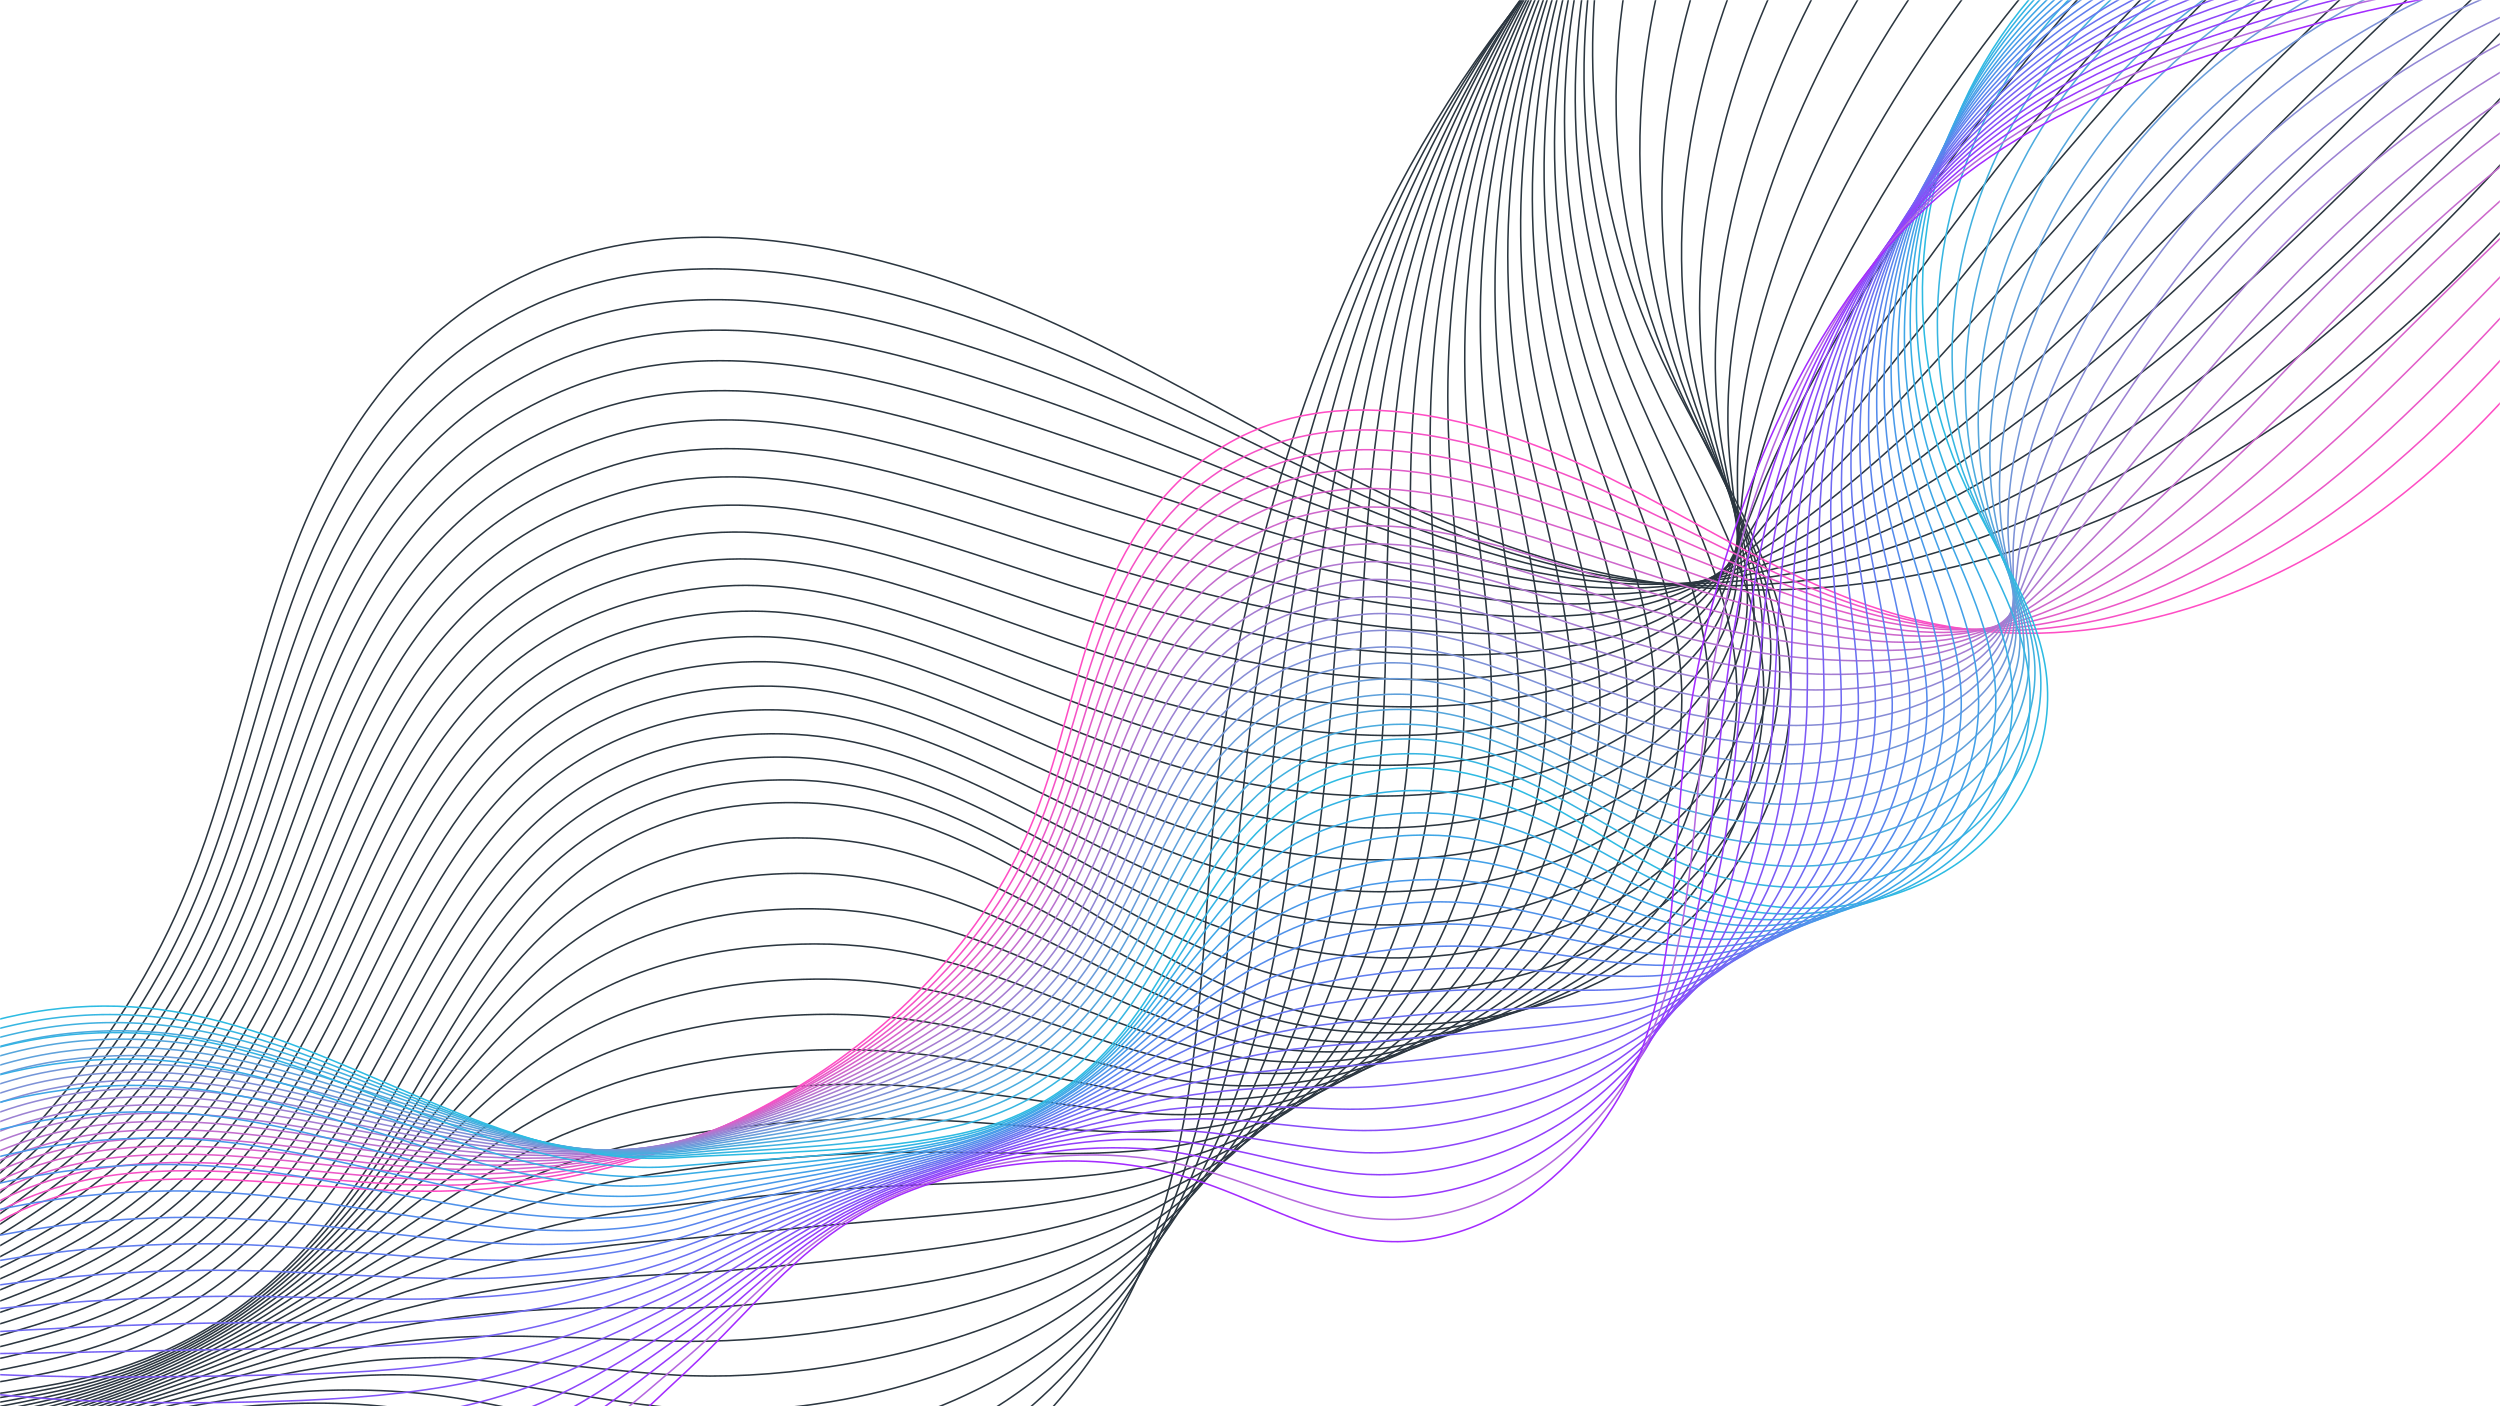 <svg width="1600" height="900" viewBox="0 0 1600 900" fill="none" xmlns="http://www.w3.org/2000/svg">
<mask id="mask0_5_103" style="mask-type:luminance" maskUnits="userSpaceOnUse" x="0" y="0" width="1600" height="900">
<path d="M1600 0H0V900H1600V0Z" fill="white"/>
</mask>
<g mask="url(#mask0_5_103)">
<path d="M-1013.6 1079.55C-995.333 993.488 -892.133 942.187 -792.533 932.175C-692.933 922.05 -591.467 941.737 -490.8 941.737C-221.067 941.625 33.2 785.025 121.467 564.638C149.733 493.988 162.133 418.725 189.733 347.85C217.333 276.975 264.133 208.013 340.133 174.263C449.467 125.775 586.4 163.125 696.667 217.35C806.934 271.575 910.267 343.35 1032.53 368.212C1193.2 400.837 1360 344.7 1482.93 254.138C1605.73 163.575 1692.53 41.85 1777.33 -77.85" stroke="#2B3640" stroke-miterlimit="10"/>
<path d="M-1019.6 1071.23C-999.6 985.613 -896.667 934.425 -796.933 924.075C-753.867 919.575 -710.267 920.7 -666.667 923.737C-609.467 927.675 -552.133 934.65 -495.2 935.662C-379.067 937.8 -265.867 912.712 -166.4 864C-89.6 826.425 -21.2 776.812 33.333 717.3C72.4 675 103.467 627.3 125.2 575.55C134.933 552.375 142.933 528.637 150.267 504.675C165.2 455.962 177.467 406.463 196.8 359.325C218.8 305.888 252 254.137 301.333 218.925C316.667 207.9 333.333 198.45 351.6 191.025C428.267 159.975 516.933 170.663 601.733 197.1C638.4 208.575 674.4 222.862 707.867 238.275C745.334 255.487 782 274.05 818.534 291.712C890.267 326.587 961.067 358.65 1037.73 370.35C1087.6 377.888 1136.8 375.975 1185.47 366.75C1284.4 348.075 1381.6 298.237 1462.67 234.675C1484.93 217.237 1506.13 198.9 1526.67 179.775C1617.87 94.838 1694.13 -3.375 1769.33 -95.963" stroke="#2B3640" stroke-miterlimit="10"/>
<path d="M-1025.6 1062.79C-1003.73 977.625 -901.2 926.437 -801.333 915.75C-758.133 911.137 -714.533 912.262 -670.8 915.412C-613.6 919.575 -556.267 927.225 -499.467 929.362C-383.6 933.75 -270.533 912.713 -170.133 866.025C-92.533 830.025 -23.067 782.775 33.6 725.513C74.133 684.563 106.4 637.65 129.067 586.237C139.2 563.287 147.467 539.55 155.2 515.587C170.8 466.987 183.733 417.375 203.867 370.687C226.8 317.587 261.2 267.075 312.133 233.55C327.867 223.2 344.667 214.312 363.067 207.562C440.133 179.325 527.6 192.6 612.267 219.15C649.067 230.625 685.334 244.462 719.2 258.862C757.067 274.95 794.134 291.825 830.534 307.35C902 338.175 970.934 365.288 1043.2 372.038C1090 376.425 1134.67 371.363 1179.6 359.663C1270.67 335.7 1363.07 281.362 1442.8 214.875C1464.67 196.65 1485.87 177.525 1506.53 157.95C1598.67 70.425 1680.67 -26.887 1761.6 -114.525" stroke="#2B3640" stroke-miterlimit="10"/>
<path d="M-1031.6 1054.35C-1007.87 969.637 -905.733 918.45 -805.733 907.537C-762.533 902.812 -718.667 903.825 -674.933 907.2C-617.6 911.7 -560.533 920.025 -503.733 923.175C-388 929.812 -275.333 912.825 -173.867 868.162C-95.467 833.737 -24.8 788.85 33.867 733.838C76 694.238 109.333 648.112 132.933 596.925C143.467 574.087 152.133 550.575 160.267 526.5C176.533 478.012 190.133 428.287 211.067 381.937C234.933 329.175 270.4 279.9 323.067 248.062C339.2 238.387 356.133 230.063 374.533 224.1C451.867 198.675 538.267 214.65 622.8 241.2C659.733 252.788 696.133 266.063 730.4 279.45C768.667 294.413 806 309.6 842.4 323.1C913.6 349.65 980.8 372.037 1048.53 373.837C1092.4 374.962 1132.53 366.975 1173.47 352.687C1256.67 323.662 1344.27 264.487 1422.53 195.187C1444 176.062 1465.07 156.375 1485.87 136.237C1578.8 46.125 1666.53 -50.288 1753.47 -132.863" stroke="#2B3640" stroke-miterlimit="10"/>
<path d="M-1037.6 1045.91C-1012 961.762 -910.267 910.462 -810 899.325C-766.667 894.487 -722.8 895.387 -678.933 899.1C-621.6 903.825 -564.533 912.825 -507.867 917.1C-392.4 925.875 -279.867 913.05 -177.6 870.525C-98.267 837.675 -26.4 795.262 34 742.387C77.867 704.137 112.133 658.8 136.533 607.95C147.467 585.337 156.533 561.825 164.933 537.75C181.867 489.262 196.133 439.65 218 393.525C242.8 341.212 279.333 292.95 333.733 263.025C350.267 253.912 367.334 246.375 385.867 240.975C463.6 218.363 548.667 237.037 633.334 263.587C670.267 275.287 707.067 288 741.6 300.487C780.267 314.437 818 327.825 854.134 339.3C925.067 361.8 990.534 379.125 1053.6 376.087C1094.53 374.062 1130.13 362.925 1167.2 346.05C1242.67 311.85 1325.2 248.063 1402.27 175.95C1423.47 156.038 1444.4 135.562 1465.33 114.862C1559.07 22.275 1652.53 -73.463 1745.33 -150.863" stroke="#2B3640" stroke-miterlimit="10"/>
<path d="M-1043.6 1037.47C-1016.13 953.775 -914.8 902.475 -814.4 891.112C-771.067 886.162 -727.067 887.063 -683.067 890.888C-625.733 895.838 -568.667 905.512 -512.133 910.912C-396.933 921.937 -284.667 913.05 -181.333 872.662C-101.2 841.387 -28.133 801.45 34.267 750.825C79.733 713.925 115.067 669.263 140.4 618.75C151.733 596.25 161.2 572.85 169.867 548.888C187.467 500.513 202.4 450.787 225.067 405.112C250.8 353.137 288.4 306.113 344.534 277.875C361.334 269.438 378.667 262.462 397.2 257.737C475.2 238.05 559.2 259.2 643.733 285.975C680.8 297.675 717.867 309.938 752.8 321.413C791.867 334.238 829.867 345.937 866 355.275C936.667 373.612 1000.67 386.1 1058.93 378.112C1097.07 372.937 1127.87 358.65 1161.2 339.3C1228.93 299.812 1306.53 231.525 1382.27 156.487C1403.07 135.787 1424 114.638 1445.07 93.375C1539.6 -1.8 1638.93 -96.638 1737.6 -168.975" stroke="#2B3640" stroke-miterlimit="10"/>
<path d="M-1049.73 1029.15C-1020.4 945.9 -919.467 894.712 -818.934 883.012C-775.467 877.95 -731.334 878.737 -687.334 882.787C-629.867 888.075 -573.067 898.425 -516.534 904.837C-401.467 918 -289.467 913.275 -185.2 874.912C-104.267 845.325 -29.867 807.75 34.4 759.262C81.6 723.712 117.867 679.838 144.133 629.663C155.733 607.275 165.6 583.987 174.8 560.025C193.067 511.762 208.8 461.925 232.133 416.587C258.8 365.062 297.467 319.05 355.333 292.612C372.533 284.737 390 278.437 408.667 274.387C486.933 257.512 569.733 281.362 654.267 308.137C691.467 319.95 728.8 331.65 764 342.112C803.467 353.812 841.733 363.825 877.867 371.137C948.267 385.425 1010.93 392.737 1064.27 380.025C1099.73 371.587 1125.73 354.262 1155.07 332.325C1214.93 287.662 1287.73 214.65 1362.13 136.8C1382.53 115.2 1403.47 93.375 1424.67 71.662C1520.13 -26.1 1625.07 -120.038 1729.6 -187.425" stroke="#2B3640" stroke-miterlimit="10"/>
<path d="M-1055.73 1020.71C-1024.53 938.025 -924 886.725 -823.334 874.688C-779.867 869.513 -735.6 870.3 -691.467 874.575C-634 880.088 -577.2 891.113 -520.8 898.65C-406 914.063 -294.133 913.387 -188.933 877.05C-107.2 849.037 -31.467 813.938 34.667 767.588C83.467 733.388 120.8 690.3 148 640.462C160 618.3 170.267 595.012 179.733 571.05C198.667 522.787 215.067 472.95 239.2 427.95C266.8 376.763 306.533 331.875 366.133 307.35C383.6 300.15 401.333 294.412 420 291.037C498.667 276.975 580.267 303.525 664.667 330.3C701.867 342.112 739.6 353.362 775.067 362.812C814.8 373.387 853.6 381.713 889.6 386.888C959.733 397.013 1021.07 399.15 1069.33 381.825C1102.27 370.013 1123.2 349.762 1148.8 325.35C1200.93 275.4 1268.8 197.887 1341.87 117.112C1362 94.725 1382.67 72.225 1404.13 49.95C1500.4 -50.4 1611.2 -143.55 1721.6 -205.763" stroke="#2B3640" stroke-miterlimit="10"/>
<path d="M-1061.73 1012.28C-1028.67 930.038 -928.533 878.737 -827.6 866.475C-784 861.187 -739.6 861.862 -695.467 866.362C-638 872.212 -581.2 883.913 -525.067 892.463C-410.533 910.125 -298.933 913.5 -192.667 879.3C-110.133 852.862 -33.2 820.238 34.933 776.025C85.467 743.175 123.733 700.875 151.867 651.263C164.267 629.213 174.933 606.038 184.8 582.075C204.4 533.925 221.467 483.975 246.4 439.312C274.933 388.462 315.6 344.7 377.067 321.975C394.933 315.338 412.8 310.275 431.6 307.688C510.533 296.438 590.933 325.575 675.333 352.462C712.667 364.387 750.667 375.075 786.533 383.625C826.667 393.188 865.733 399.712 901.733 402.862C971.6 408.937 1031.87 405.675 1074.93 383.85C1105.33 368.55 1121.33 345.488 1142.93 318.6C1187.2 263.363 1250.27 181.35 1321.87 97.65C1341.6 74.475 1362.27 51.188 1383.87 28.462C1480.93 -74.475 1597.47 -166.725 1713.73 -223.875" stroke="#2B3640" stroke-miterlimit="10"/>
<path d="M-1067.73 1003.84C-1032.8 922.05 -933.067 870.75 -832 858.262C-788.4 852.862 -743.867 853.425 -699.6 858.15C-642.133 864.225 -585.467 876.6 -529.333 886.387C-414.933 906.187 -303.6 913.725 -196.4 881.55C-113.067 856.687 -34.8 826.537 35.2 784.575C87.467 753.187 126.667 711.562 155.733 662.287C168.533 640.462 179.467 617.287 189.733 593.325C210.133 545.287 227.733 495.225 253.467 451.012C282.933 400.612 324.667 357.862 387.867 337.05C406 331.087 424.133 326.7 442.933 324.675C522.133 316.237 601.467 348.075 685.733 374.962C723.2 386.887 761.333 397.125 797.6 404.662C838.133 413.1 877.467 417.937 913.333 418.95C982.933 420.862 1041.87 411.975 1080 385.987C1107.73 367.087 1118.8 341.325 1136.67 311.85C1173.2 251.325 1231.2 164.7 1301.6 78.188C1321.07 54.225 1341.6 30.262 1363.33 6.862C1461.2 -98.662 1583.6 -190.013 1705.73 -242.213" stroke="#2B3640" stroke-miterlimit="10"/>
<path d="M-1073.73 995.4C-1037.07 914.062 -937.6 862.875 -836.4 850.05C-792.667 844.537 -748.134 845.1 -703.867 849.937C-646.267 856.35 -589.734 869.287 -533.734 880.2C-419.6 902.25 -308.533 913.725 -200.267 883.687C-116 860.4 -36.4 832.837 35.333 792.9C89.333 762.862 129.467 722.025 159.467 672.975C172.667 651.263 184 628.2 194.533 604.237C215.6 556.2 233.866 506.137 260.4 462.262C290.8 412.2 333.467 370.462 398.533 351.562C417.067 346.162 435.333 342.45 454.267 341.1C533.867 335.588 611.867 369.9 696.133 397.012C733.6 409.05 772.133 418.725 808.667 425.25C849.6 432.562 889.2 435.825 925.067 434.7C994.267 432.562 1052 417.713 1085.07 387.788C1110.27 365.063 1116.4 336.825 1130.27 304.875C1158.93 239.062 1212.13 147.937 1281.2 58.5C1300.27 33.638 1320.67 9.112 1342.67 -14.85C1441.47 -122.963 1569.47 -213.413 1697.6 -260.55" stroke="#2B3640" stroke-miterlimit="10"/>
<path d="M-1079.73 987.075C-1041.2 906.3 -942.134 855 -840.8 841.95C-797.067 836.325 -752.267 836.775 -708 841.95C-650.4 848.588 -593.867 862.312 -538 874.237C-424 898.537 -313.2 914.062 -204 886.05C-118.933 864.45 -38 839.25 35.6 801.45C91.2 772.875 132.4 732.712 163.333 684C176.933 662.512 188.667 639.45 199.6 615.487C221.333 567.562 240.266 517.5 267.733 473.85C299.066 424.238 342.666 383.513 409.733 366.413C428.533 361.575 447.067 358.537 466.133 357.862C546 355.162 622.933 392.175 707.067 419.288C744.667 431.438 783.467 440.55 820.4 446.175C861.733 452.362 901.733 453.938 937.467 450.788C1006.4 444.6 1062.53 423.788 1090.93 390.038C1113.2 363.488 1114.67 332.775 1124.8 298.237C1145.6 227.137 1194 131.512 1261.73 39.263C1280.4 13.613 1300.8 -11.7 1322.8 -36.112C1422.4 -146.7 1556.13 -236.475 1690.13 -278.438" stroke="#2B3640" stroke-miterlimit="10"/>
<path d="M-1085.73 978.637C-1045.33 898.312 -946.667 847.013 -845.067 833.625C-801.2 827.888 -756.4 828.225 -712 833.625C-654.4 840.488 -598 854.887 -542.133 867.937C-428.4 894.375 -317.733 914.062 -207.733 888.187C-121.867 868.162 -39.6 845.55 35.733 809.775C93.067 782.55 135.2 743.175 167.067 694.8C181.067 673.425 193.2 650.475 204.4 626.513C226.8 578.7 246.4 528.525 274.667 485.325C306.8 436.05 351.467 396.338 420.4 381.263C439.6 377.1 458.267 374.625 477.333 374.625C557.467 374.738 633.2 414.45 717.333 441.563C755.067 453.713 794.133 462.375 831.333 466.988C873.067 472.163 913.333 471.938 949.067 466.65C1017.73 456.413 1072.13 429.525 1096 391.95C1115.33 361.463 1112.13 328.388 1118.4 291.375C1131.33 214.988 1174.93 114.75 1241.33 19.688C1259.73 -6.75 1280 -32.737 1302.13 -57.712C1402.53 -170.887 1542.13 -259.762 1682 -296.662" stroke="#2B3640" stroke-miterlimit="10"/>
<path d="M-1091.87 970.2C-1049.6 890.325 -951.467 839.025 -849.6 825.412C-805.733 819.562 -760.667 819.9 -716.267 825.412C-658.533 832.612 -602.267 847.575 -546.533 861.75C-433.067 890.437 -322.667 914.175 -211.6 890.325C-124.933 871.875 -41.333 851.737 35.867 818.212C94.933 792.45 138 753.75 170.8 705.6C185.2 684.337 197.6 661.5 209.333 637.538C232.4 589.725 252.667 539.55 281.733 496.687C314.8 447.862 360.4 409.05 431.2 395.887C450.667 392.287 469.6 390.6 488.8 391.275C569.333 394.2 643.867 436.5 728 463.725C765.733 475.988 805.2 484.087 842.667 487.687C884.8 491.737 925.333 489.937 961.067 482.512C1029.33 468.225 1081.87 435.375 1101.47 393.862C1117.6 359.55 1110 324 1112.53 284.4C1117.6 202.725 1156.27 97.987 1221.33 -4.19617e-05C1239.33 -27.337 1259.6 -54 1281.87 -79.425C1383.2 -195.188 1528.4 -283.163 1674.13 -315.113" stroke="#2B3640" stroke-miterlimit="10"/>
<path d="M-1097.87 961.763C-1053.73 882.45 -956 831.038 -854 817.2C-810 811.238 -764.933 811.463 -720.4 817.313C-662.667 824.738 -606.533 840.487 -550.933 855.675C-437.6 886.612 -327.467 914.4 -215.467 892.575C-128 875.7 -42.933 858.15 36 826.65C96.8 802.35 140.8 764.325 174.533 716.513C189.333 695.475 202.133 672.638 214.133 648.788C237.867 601.088 258.8 550.8 288.667 508.275C322.667 459.788 369.2 421.987 441.867 410.737C461.733 407.7 480.8 406.688 500 408.038C580.8 413.775 654.133 458.775 738.267 486C776.133 498.263 815.733 505.913 853.733 508.5C896.133 511.425 937.067 507.938 972.667 498.375C1040.67 480.15 1091.07 441.225 1106.4 395.775C1119.33 357.637 1107.47 319.613 1106 277.538C1103.2 190.688 1137.07 81.338 1200.8 -19.575C1218.53 -47.7 1238.53 -75.037 1261.07 -101.138C1363.2 -219.488 1514.27 -306.675 1665.87 -333.45" stroke="#2B3640" stroke-miterlimit="10"/>
<path d="M-1103.87 953.325C-1057.87 874.463 -960.533 823.163 -858.4 808.988C-814.4 802.913 -769.067 803.137 -724.533 809.1C-666.8 816.862 -610.667 833.175 -555.2 849.488C-442.133 882.563 -332.267 914.4 -219.2 894.825C-130.933 879.638 -44.533 864.563 36.267 835.088C98.933 812.25 143.867 774.9 178.4 727.312C193.6 706.387 206.8 683.775 219.067 659.812C243.467 612.225 265.2 561.825 295.733 519.75C330.666 471.6 378.267 434.7 452.667 425.587C472.8 423.112 492.267 422.775 511.467 424.8C592.667 433.35 664.8 481.05 748.8 508.387C786.8 520.762 826.667 527.85 864.933 529.537C907.733 531.337 949.067 526.275 984.533 514.575C1052.27 492.3 1100.4 447.525 1111.73 398.025C1121.33 356.062 1105.2 315.562 1100 271.012C1089.2 178.875 1118.4 64.912 1180.8 -38.812C1198.13 -67.725 1218.13 -95.85 1240.8 -122.4C1343.73 -243.338 1500.53 -329.625 1658 -351.338" stroke="#2B3640" stroke-miterlimit="10"/>
<path d="M-1109.87 945C-1062 866.588 -965.067 815.288 -862.667 800.888C-818.533 794.7 -773.2 794.813 -728.533 801C-670.667 808.988 -614.667 826.087 -559.333 843.412C-446.533 878.737 -336.8 914.625 -222.8 897.075C-133.6 883.463 -46 870.975 36.667 843.525C101.067 822.15 146.933 785.362 182.4 738.225C198 717.525 211.6 694.912 224.267 670.95C249.333 623.362 271.733 572.962 303.067 531.225C338.933 483.525 387.467 447.412 463.733 440.325C484.133 438.412 503.867 438.75 523.067 441.45C604.533 452.925 675.467 503.1 759.467 530.55C797.6 542.925 837.733 549.562 876.267 550.237C919.467 551.025 961.067 544.162 996.533 530.325C1064 504 1109.87 453.487 1117.2 399.825C1123.33 354.262 1102.93 311.062 1094 263.925C1075.07 166.5 1099.73 48.038 1160.8 -58.612C1177.73 -88.312 1197.73 -117.113 1220.53 -144.225C1324.13 -267.75 1486.67 -353.25 1650.13 -369.9" stroke="#2B3640" stroke-miterlimit="10"/>
<path d="M-1115.87 936.562C-1066.13 858.6 -969.6 807.3 -867.067 792.562C-822.933 786.263 -777.467 786.262 -732.667 792.675C-674.8 801 -618.933 818.662 -563.6 837.112C-450.933 874.687 -341.6 914.625 -226.533 899.1C-136.533 887.062 -47.467 877.275 36.933 851.737C103.067 831.825 149.867 795.712 186.267 748.912C202.133 728.325 216.133 705.825 229.2 681.862C255.067 634.387 278 583.988 310.133 542.475C346.933 495.113 396.4 460.012 474.533 454.837C495.333 453.487 515.2 454.612 534.533 457.875C616.267 472.162 686.133 525.037 770 552.487C808.133 564.975 848.667 571.05 887.467 570.712C931.067 570.375 972.933 561.937 1008.4 545.962C1075.6 515.587 1119.2 459.338 1122.4 401.513C1125.07 352.238 1100.53 306.45 1087.87 256.837C1061.2 154.237 1080.8 31.163 1140.67 -78.412C1157.33 -109.013 1177.07 -138.488 1200.13 -166.05C1304.53 -291.938 1472.8 -376.537 1642.13 -388.125" stroke="#2B3640" stroke-miterlimit="10"/>
<path d="M-1121.87 928.125C-1070.27 850.725 -974.133 799.312 -871.467 784.35C-827.2 777.937 -781.6 777.937 -736.8 784.575C-678.933 793.125 -623.067 811.462 -567.867 831.037C-455.467 870.75 -346.267 914.85 -230.267 901.35C-139.467 890.887 -49.067 883.687 37.2 860.287C105.067 841.837 152.8 806.4 190.133 759.825C206.4 739.462 220.8 716.962 234.267 693C260.8 645.637 284.4 595.125 317.467 554.062C355.2 507.15 405.6 472.725 485.6 469.8C506.667 469.012 526.8 470.812 546.133 474.862C628.267 491.962 696.8 547.537 780.667 574.987C818.933 587.587 859.733 593.1 898.933 591.75C942.933 590.287 985.2 580.275 1020.53 562.162C1087.47 527.85 1128.8 465.863 1128 403.763C1127.33 350.888 1098.67 302.4 1082 250.2C1047.47 142.313 1062.27 14.625 1120.67 -97.65C1136.93 -129.038 1156.67 -159.188 1179.87 -187.425C1285.33 -316.013 1459.33 -399.825 1634.53 -406.35" stroke="#2B3640" stroke-miterlimit="10"/>
<path d="M-1127.87 919.688C-1074.53 842.737 -978.667 791.438 -875.867 776.138C-831.6 769.613 -785.867 769.5 -740.933 776.362C-683.067 785.137 -627.2 804.262 -572.133 824.85C-460 866.812 -350.933 914.962 -234.133 903.6C-142.533 894.712 -50.8 890.1 37.333 868.725C106.933 851.737 155.6 816.975 193.733 770.737C210.4 750.487 225.2 728.1 238.933 704.138C266.133 656.775 290.4 606.263 324.267 565.538C362.933 518.963 414.4 485.438 496.133 484.538C517.6 484.313 537.867 486.788 557.333 491.513C639.733 511.425 707.2 569.587 790.933 597.15C829.333 609.75 870.4 614.812 909.867 612.562C954.267 609.975 996.933 598.387 1032 578.025C1098.8 539.775 1137.73 472.162 1132.93 405.675C1128.8 349.312 1096 298.012 1075.6 243.337C1033.2 130.162 1043.2 -2.025 1100.27 -117.225C1116.13 -149.4 1135.87 -180.225 1159.07 -209.025C1265.33 -340.2 1445.2 -423.113 1626.27 -424.688" stroke="#2B3640" stroke-miterlimit="10"/>
<path d="M-1134 911.362C-1078.8 834.862 -983.333 783.562 -880.267 768.037C-835.867 761.4 -790 761.175 -745.067 768.262C-687.067 777.375 -631.467 797.063 -576.533 818.775C-464.533 862.988 -355.867 915.075 -238 905.85C-145.6 898.65 -52.4 896.737 37.333 877.162C108.667 861.862 158.267 827.55 197.333 781.537C214.4 761.4 229.467 739.125 243.6 715.162C271.467 667.912 296.4 617.288 331.067 576.9C370.667 530.663 423.067 498.038 506.667 499.163C528.4 499.5 548.933 502.65 568.4 508.05C651.067 530.775 717.333 591.638 801.067 619.313C839.467 632.025 880.8 636.525 920.667 633.263C965.467 629.663 1008.4 616.275 1043.47 593.888C1110 551.588 1146.67 478.463 1137.73 407.588C1130.13 347.625 1093.2 293.738 1068.93 236.475C1018.67 118.125 1023.87 -18.675 1079.6 -136.8C1095.2 -169.762 1114.67 -201.375 1138.13 -230.625C1245.2 -364.387 1430.8 -446.4 1617.73 -442.912" stroke="#2B3640" stroke-miterlimit="10"/>
<path d="M-1140 902.925C-1058.27 794.137 -898.933 735.862 -749.2 760.05C-572.933 788.512 -418.8 918.675 -241.733 907.987C-148.533 902.362 -54 903.037 37.6 885.487C142.533 865.462 201.067 804.938 248.667 726.188C309.867 625.05 357.6 507.825 517.6 513.9C633.333 518.287 708.4 607.275 811.733 641.475C893.6 668.588 989.333 656.1 1055.6 609.75C1121.87 563.4 1156.4 484.763 1143.33 409.5C1132.4 346.05 1091.33 289.35 1063.2 229.5C988.8 71.325 1010.13 -115.988 1118.13 -252.338C1226.13 -388.688 1417.33 -469.913 1610.27 -461.25" stroke="#2B3640" stroke-miterlimit="10"/>
<path d="M-1130.53 918.45C-1047.6 818.213 -889.2 763.988 -740.533 786.15C-666.133 797.175 -595.6 825.187 -526 852.3C-454.667 880.2 -384.4 907.312 -311.067 915.188C-287.467 917.775 -263.467 918.338 -239.2 916.2C-147.867 908.213 -55.733 906.3 35.467 888.188C138.8 867.712 198.533 809.662 247.733 735.3C259.067 718.2 270 700.762 281.2 683.55C314 632.925 348.933 585 404.267 558.337C435.2 543.487 472.4 535.05 518.667 536.4C632.933 539.662 707.6 621 807.733 650.25C821.067 654.075 834.667 656.887 848.4 658.688C916.8 667.463 989.2 650.813 1042 611.663C1105.47 564.638 1138.27 486.787 1126.4 412.312C1116.4 349.2 1077.87 292.163 1052 232.312C1007.33 129.037 1002.27 13.95 1034.4 -90.675C1051.73 -146.588 1079.6 -199.35 1117.73 -245.925C1187.2 -330.975 1289.47 -393.862 1404.27 -427.05C1470.27 -446.175 1540.4 -455.175 1610.67 -452.587" stroke="#2B3640" stroke-miterlimit="10"/>
<path d="M-1121.07 934.087C-1036.93 842.287 -879.467 792.225 -731.867 812.475C-657.734 822.6 -587.467 848.025 -518.534 872.1C-447.867 896.85 -379.067 920.362 -306.933 925.762C-283.733 927.562 -260.267 927.337 -236.534 924.637C-147.2 914.4 -57.2 909.9 33.467 891C135.333 870.075 196 814.275 246.933 744.412C258.666 728.325 270.133 712.012 281.6 695.925C315.466 648.675 350.8 604.35 406.133 579.825C437.2 566.1 474.133 558.113 519.6 559.013C632.4 561.15 706.8 634.95 803.733 659.25C816.666 662.4 829.733 664.65 843.066 665.888C908.933 671.85 978.133 653.513 1028.53 613.913C1089.07 566.213 1120.4 489.15 1109.47 415.35C1100.27 352.575 1064.53 295.313 1040.93 235.35C1000.13 132.075 997.866 17.438 1031.73 -85.95C1050.13 -141.413 1078.93 -193.5 1117.6 -239.288C1188.13 -322.875 1290.53 -384.413 1405.47 -417.488C1471.33 -436.5 1541.2 -445.725 1611.33 -443.7" stroke="#2B3640" stroke-miterlimit="10"/>
<path d="M-1111.73 949.725C-1026.4 866.475 -869.867 820.35 -723.2 838.687C-649.467 847.8 -579.467 870.75 -511.2 891.9C-441.2 913.5 -373.733 933.525 -303.067 936.338C-280.267 937.238 -257.467 936.338 -234.133 933.075C-146.667 920.475 -59.067 913.275 31.067 893.812C131.333 872.212 193.2 819 245.6 753.525C257.733 738.45 269.6 723.262 281.467 708.3C316.4 664.537 352.267 623.7 407.467 601.312C438.667 588.6 475.467 581.175 520.133 581.625C631.467 582.525 705.467 649.013 799.2 668.138C811.6 670.725 824.4 672.187 837.067 672.862C900.4 676.125 966.267 656.1 1014.27 615.825C1072 567.45 1101.73 491.175 1091.87 418.05C1083.6 355.5 1050.4 298.125 1029.07 238.05C992.133 134.662 992.267 20.7 1028.13 -81.45C1047.47 -136.575 1077.33 -187.875 1116.53 -232.875C1188.13 -315.113 1290.67 -375.188 1405.87 -408.263C1471.6 -427.163 1541.33 -436.5 1611.2 -435.038" stroke="#2B3640" stroke-miterlimit="10"/>
<path d="M-1102.27 965.363C-1015.73 890.663 -860.133 848.588 -714.533 864.9C-641.067 873 -571.467 893.588 -503.867 911.588C-434.667 930.15 -368.4 946.463 -299.067 946.688C-276.8 946.8 -254.4 945.225 -231.6 941.288C-146.133 926.55 -60.667 916.538 28.933 896.513C127.6 874.463 190.667 823.613 244.667 762.525C257.2 748.463 269.467 734.4 281.733 720.675C317.733 680.287 354.134 643.05 409.2 622.687C440.534 611.1 477.2 604.35 521.067 604.125C630.933 603.675 704.667 662.738 795.067 676.913C807.067 678.825 819.334 679.725 831.6 679.837C892.4 680.287 955.067 658.575 1000.67 617.85C1055.47 568.8 1083.47 493.313 1074.8 420.975C1067.33 358.763 1036.93 301.05 1017.87 240.862C984.8 137.475 987.6 23.962 1025.2 -76.838C1045.6 -131.625 1076.27 -182.138 1116.13 -226.463C1188.8 -307.238 1291.6 -365.963 1406.8 -398.925C1472.4 -417.713 1541.87 -427.275 1611.6 -426.375" stroke="#2B3640" stroke-miterlimit="10"/>
<path d="M-1092.8 981C-1004.93 914.737 -850.533 876.825 -705.867 891.112C-632.8 898.2 -563.333 916.313 -496.4 931.275C-427.867 946.688 -363.067 959.513 -294.933 957.15C-273.067 956.475 -251.2 954.112 -229.067 949.612C-145.467 932.625 -62.4 919.913 26.667 899.213C123.733 876.6 188 828.113 243.6 771.525C256.533 758.363 269.333 745.537 281.867 732.937C318.8 695.925 355.733 662.4 410.933 644.062C442.4 633.6 478.8 627.075 522 626.625C630.4 625.5 703.733 676.575 790.933 685.8C802.533 687.037 814.267 687.262 826 686.812C884.267 684.45 943.733 661.162 986.933 619.875C1038.93 570.037 1065.33 495.45 1057.73 423.787C1051.2 361.912 1023.33 303.975 1006.67 243.675C977.6 140.287 982.933 27.337 1022.27 -72.338C1043.73 -126.788 1075.33 -176.513 1115.73 -220.05C1189.33 -299.363 1292.4 -356.625 1407.87 -389.588C1473.47 -408.263 1542.53 -418.05 1612 -417.713" stroke="#2B3640" stroke-miterlimit="10"/>
<path d="M-1083.47 996.525C-994.4 938.813 -840.933 904.838 -697.2 917.325C-624.4 923.4 -555.333 939.038 -489.067 951.075C-421.2 963.45 -357.733 972.563 -291.067 967.725C-269.6 966.15 -248.267 963.225 -226.667 958.05C-145.067 938.7 -64.133 923.4 24.4 902.025C119.867 878.963 185.333 832.838 242.533 780.638C255.867 768.488 269.067 756.788 282 745.313C320 711.788 357.467 681.75 412.533 665.55C444.267 656.212 480.4 650.137 522.8 649.237C629.733 646.987 702.8 690.525 786.667 694.688C797.867 695.25 809.066 694.913 820.266 693.9C876 688.725 932.266 663.863 973.066 622.013C1022.13 571.5 1046.93 497.813 1040.4 426.713C1034.67 365.175 1009.47 306.9 995.066 246.6C969.866 143.213 977.867 30.825 1018.93 -67.612C1041.47 -121.612 1074 -170.662 1115.07 -213.412C1189.73 -291.375 1292.93 -347.175 1408.53 -380.025C1474 -398.7 1542.93 -408.6 1612.13 -408.712" stroke="#2B3640" stroke-miterlimit="10"/>
<path d="M-1074 1012.16C-983.733 962.887 -831.2 933.075 -688.533 943.537C-616.133 948.6 -547.2 961.763 -481.733 970.763C-414.533 979.988 -352.533 985.5 -287.067 978.188C-266.133 975.825 -245.2 972.112 -224.133 966.487C-144.4 944.887 -65.867 926.888 22.133 904.838C116.133 881.325 182.667 837.562 241.467 789.862C255.2 778.725 268.8 768.037 282.133 757.8C321.067 727.65 359.2 701.325 414.133 687.15C446 678.937 482 673.312 523.467 671.962C628.933 668.587 701.733 704.588 782.267 703.688C793.067 703.575 803.867 702.562 814.533 700.987C867.6 693 920.8 666.45 959.2 624.15C1005.47 572.962 1028.67 500.062 1023.2 429.75C1018.4 368.55 996 310.05 983.733 249.638C962.667 146.138 973.2 34.312 1015.87 -62.775C1039.47 -116.437 1072.8 -164.7 1114.53 -206.775C1190.27 -283.275 1293.73 -337.725 1409.47 -370.575C1474.8 -389.138 1543.47 -399.15 1612.53 -399.938" stroke="#2B3640" stroke-miterlimit="10"/>
<path d="M-1064.53 1027.8C-973.067 987.075 -821.467 961.538 -679.867 969.75C-607.733 973.913 -539.2 984.6 -474.267 990.45C-407.867 996.525 -347.067 998.438 -282.933 988.65C-262.4 985.5 -242 981.113 -221.467 974.813C-143.6 950.963 -67.333 930.375 20.133 907.65C112.533 883.688 180.4 842.287 240.533 798.975C254.667 788.85 268.667 779.288 282.4 770.175C322.267 743.513 361.067 720.675 415.867 708.525C447.867 701.438 483.6 696.15 524.4 694.463C628.4 689.963 700.933 718.425 778.133 712.575C788.4 711.787 798.8 710.212 808.933 708.075C859.467 697.275 909.333 669.15 945.467 626.175C988.8 574.312 1010.53 502.2 1006 432.562C1002 371.587 982.267 312.975 972.267 252.45C955.067 148.95 968.267 37.688 1012.8 -58.275C1037.47 -111.6 1071.73 -159.075 1114 -200.363C1190.8 -275.513 1294.4 -328.5 1410.27 -361.238C1475.47 -379.688 1543.87 -389.925 1612.8 -391.275" stroke="#2B3640" stroke-miterlimit="10"/>
<path d="M-1055.2 1043.44C-962.534 1011.15 -812 989.775 -671.2 995.963C-599.467 999.113 -531.067 1007.33 -466.933 1010.14C-401.2 1013.18 -341.867 1011.49 -279.067 999.112C-258.934 995.175 -239.067 990 -219.067 983.138C-143.2 956.925 -69.2 933.75 17.866 910.35C108.666 885.937 177.733 846.787 239.467 807.975C254 798.862 268.533 790.425 282.533 782.438C323.333 759.15 362.8 740.025 417.6 729.9C449.733 723.938 485.333 719.1 525.333 716.963C627.867 711.338 700.133 732.15 774.133 721.35C784 719.887 793.866 717.638 803.6 714.938C851.6 701.325 898.267 671.512 932 628.087C972.533 575.55 992.533 504.225 989.2 435.375C986.133 374.737 969.067 315.787 961.333 255.15C948 151.65 964 40.95 1010.13 -53.775C1035.87 -106.65 1071.07 -153.45 1113.87 -193.95C1191.6 -267.637 1295.47 -319.275 1411.6 -351.9C1476.67 -370.238 1544.93 -380.7 1613.6 -382.5" stroke="#2B3640" stroke-miterlimit="10"/>
<path d="M-1045.73 1059.08C-951.867 1035.34 -802.267 1017.9 -662.534 1022.17C-591.067 1024.31 -523.067 1030.05 -459.6 1029.94C-394.533 1029.83 -336.533 1024.65 -275.067 1009.58C-255.467 1004.74 -236 998.888 -216.533 991.463C-142.533 963 -70.8 937.237 15.6 913.05C104.933 888.187 175.2 851.4 238.4 816.975C253.333 808.875 268.267 801.563 282.667 794.7C324.4 774.788 364.533 759.375 419.2 751.275C451.6 746.438 486.8 742.05 526.133 739.463C627.2 732.713 699.2 745.988 769.867 730.125C779.333 727.988 788.667 725.175 797.867 721.912C843.333 705.487 886.8 674.1 918.133 630.112C955.733 576.9 974.267 506.363 971.867 438.188C969.733 377.888 955.2 318.713 949.733 257.963C940.4 154.463 958.933 44.212 1006.8 -49.163C1033.73 -101.7 1069.6 -147.712 1113.07 -187.537C1191.87 -259.762 1295.87 -310.05 1412.13 -342.675C1477.07 -360.9 1545.07 -371.475 1613.47 -373.95" stroke="#2B3640" stroke-miterlimit="10"/>
<path d="M-1036.27 1074.6C-941.2 1059.41 -792.533 1046.02 -653.867 1048.39C-582.8 1049.62 -515.067 1052.77 -452.133 1049.62C-387.867 1046.47 -331.2 1037.59 -270.933 1020.04C-251.733 1014.41 -232.8 1007.89 -214 999.787C-142 968.962 -72.4 940.612 13.467 915.862C101.2 890.55 172.8 856.125 237.467 826.087C252.8 819 268.133 812.812 282.933 807.075C325.6 790.65 366.4 778.838 420.933 772.65C453.467 768.938 488.533 765 526.933 761.963C626.534 753.975 698.267 759.713 765.6 739.013C774.667 736.2 783.6 732.713 792.134 728.888C835.067 709.65 875.334 676.688 904.134 632.138C938.934 578.25 955.867 508.5 954.534 441C953.334 381.037 941.467 321.637 938.267 260.775C932.8 157.275 954.134 47.587 1003.6 -44.663C1031.6 -96.75 1068.4 -142.088 1112.4 -181.125C1192.27 -252 1296.53 -300.825 1412.93 -333.338C1477.73 -351.45 1545.6 -362.25 1613.73 -365.288" stroke="#2B3640" stroke-miterlimit="10"/>
<path d="M-1026.93 1090.24C-930.533 1083.49 -782.933 1074.26 -645.2 1074.6C-574.4 1074.82 -506.933 1075.61 -444.8 1069.31C-381.2 1063.01 -325.867 1050.64 -267.067 1030.5C-248.267 1024.09 -229.867 1016.77 -211.6 1008.11C-141.467 975.037 -74.267 944.1 11.067 918.563C97.333 892.8 170.133 860.85 236.267 835.088C252 829.013 267.733 823.95 282.933 819.338C326.533 806.288 368 798.188 422.4 794.025C455.067 791.55 490 787.837 527.6 784.35C625.733 775.237 697.2 773.325 761.2 747.675C769.867 744.187 778.267 740.138 786.4 735.75C826.8 713.7 863.733 679.05 890.267 633.938C922.133 579.375 937.6 510.413 937.2 443.7C936.934 383.963 927.6 324.338 926.667 263.475C925.067 159.975 949.2 50.85 1000.27 -40.163C1029.33 -91.912 1067.07 -136.463 1111.73 -174.713C1192.67 -244.125 1297.07 -291.488 1413.6 -324C1478.27 -342.113 1545.87 -353.025 1613.87 -356.513" stroke="#2B3640" stroke-miterlimit="10"/>
<path d="M-1017.47 1105.88C-919.867 1107.68 -773.2 1102.39 -636.533 1100.81C-566.133 1100.03 -498.933 1098.34 -437.467 1089.11C-374.533 1079.66 -320.533 1063.69 -263.067 1041.08C-244.8 1033.88 -226.8 1025.77 -209.067 1016.55C-140.933 981.112 -75.867 947.7 8.933 921.375C93.6 895.163 167.867 865.575 235.2 844.313C251.467 839.25 267.467 835.313 283.067 831.938C327.6 822.263 369.867 817.987 424.133 815.737C457.067 814.387 491.6 811.125 528.533 807.188C625.333 796.95 696.4 787.387 757.066 756.787C765.333 752.625 773.2 747.9 780.8 742.95C818.667 718.088 852.4 681.863 876.533 636.188C905.6 580.95 919.467 512.775 920.133 446.737C920.667 387.337 914.133 327.488 915.467 266.513C917.733 162.9 944.533 54.45 997.333 -35.325C1027.47 -86.737 1066 -130.5 1111.33 -167.963C1193.2 -235.913 1297.87 -281.925 1414.67 -314.325C1479.33 -332.325 1546.53 -343.463 1614.4 -347.513" stroke="#2B3640" stroke-miterlimit="10"/>
<path d="M-1008 1121.51C-909.2 1131.75 -763.467 1130.63 -627.867 1127.03C-557.733 1125.23 -490.8 1121.06 -430 1108.8C-367.733 1096.31 -315.2 1076.74 -258.933 1051.54C-241.067 1043.55 -223.6 1034.66 -206.4 1024.88C-140.133 987.075 -77.467 951.075 6.8 924.188C90 897.525 165.467 870.412 234.267 853.425C250.933 849.375 267.333 846.563 283.333 844.313C328.8 837.9 371.733 836.212 425.867 837.112C458.933 837.675 493.333 834.075 529.467 829.688C624.8 818.213 695.6 801.113 752.933 765.563C760.8 760.725 768.133 755.437 775.333 749.925C810.667 722.25 841.2 684.338 862.933 638.213C889.067 582.3 901.467 514.912 903.067 449.55C904.533 390.487 900.533 330.413 904.133 269.213C910.267 165.6 939.867 57.712 994.4 -30.938C1025.73 -81.9 1065.07 -124.988 1110.93 -161.775C1193.87 -228.375 1298.8 -272.925 1415.6 -305.325C1480.13 -323.213 1547.2 -334.463 1614.8 -339.075" stroke="#2B3640" stroke-miterlimit="10"/>
<path d="M-998.667 1137.04C-898.667 1155.82 -754 1158.41 -619.2 1153.12C-549.467 1150.2 -482.8 1143.79 -422.667 1128.37C-361.2 1112.74 -309.867 1089.68 -255.067 1061.78C-237.6 1052.89 -220.667 1043.44 -204 1032.97C-139.733 992.925 -79.2 954.337 4.533 926.662C86.133 899.662 162.933 874.8 233.2 862.2C250.267 859.162 267.067 857.362 283.467 856.35C329.733 853.312 373.467 856.687 427.467 858.262C460.8 859.275 494.8 856.8 530.133 851.963C624 839.363 694.533 814.612 748.667 774.225C756 768.712 763.067 762.75 769.6 756.675C802.4 726.188 829.733 686.7 849.067 640.013C872.4 583.425 883.067 516.825 885.733 452.25C888.133 393.525 886.533 333.113 892.667 271.913C902.4 168.3 935.067 60.975 991.2 -26.438C1023.6 -77.062 1063.87 -119.362 1110.27 -155.362C1194.27 -220.5 1299.33 -263.7 1416.4 -295.987C1480.8 -313.762 1547.6 -325.237 1614.93 -330.412" stroke="#2B3640" stroke-miterlimit="10"/>
<path d="M-989.2 1152.68C-888 1180.01 -744.267 1186.65 -610.533 1179.45C-541.067 1175.51 -474.8 1166.62 -415.333 1148.29C-354.533 1129.61 -304.667 1102.84 -251.067 1072.46C-234.133 1062.79 -217.733 1052.55 -201.467 1041.53C-139.067 999.113 -80.8 958.05 2.4 929.588C82.533 902.138 160.533 879.863 232.267 871.425C249.733 869.4 266.933 868.95 283.733 868.838C330.933 868.388 375.333 876.263 429.2 879.863C462.667 882 496.533 879.863 531.067 874.688C623.467 860.85 693.6 828.45 744.533 783.225C751.467 777.037 758 770.512 764 763.875C794.267 730.575 818.4 689.4 835.333 642.262C855.733 585 864.933 519.187 868.667 455.287C872 396.787 873.067 336.262 881.333 274.95C895.067 171.337 930.4 64.575 988.133 -21.712C1021.73 -71.888 1062.67 -113.513 1109.73 -148.725C1194.67 -212.4 1300 -254.25 1417.2 -286.425C1481.47 -304.088 1548 -315.788 1615.2 -321.525" stroke="#2B3640" stroke-miterlimit="10"/>
<path d="M-979.734 1168.31C-877.334 1204.09 -734.533 1214.89 -601.867 1205.66C-532.8 1200.71 -466.667 1189.35 -407.867 1167.97C-347.733 1146.15 -299.067 1116 -246.933 1082.93C-230.4 1072.46 -214.533 1061.44 -198.933 1049.85C-138.533 1005.07 -82.4 961.537 0.133 932.287C78.667 904.5 158 884.588 231.2 880.425C249.067 879.413 266.667 879.862 283.867 881.1C332 884.7 377.067 895.725 430.8 901.125C464.4 904.5 498.133 902.7 531.867 897.075C622.8 882 692.533 842.062 740.267 791.887C746.8 785.025 752.8 777.825 758.4 770.625C786 734.512 806.933 691.762 821.6 643.95C839.2 585.9 846.8 520.987 851.467 457.762C855.733 399.6 859.333 338.85 870 277.425C887.6 173.812 925.733 67.612 985.067 -17.438C1019.73 -67.162 1061.6 -108.225 1109.2 -142.65C1195.2 -204.975 1300.67 -245.363 1418.13 -277.425C1482.27 -294.975 1548.67 -306.788 1615.6 -313.088" stroke="#2B3640" stroke-miterlimit="10"/>
<path d="M-970.4 1183.95C-866.8 1228.27 -724.933 1243.01 -593.2 1231.87C-524.4 1225.91 -458.667 1212.07 -400.533 1187.66C-341.2 1162.8 -293.867 1128.94 -242.933 1093.39C-226.8 1082.14 -211.467 1070.32 -196.4 1058.17C-138.133 1010.92 -84 965.137 -2 935.1C75.067 906.862 155.6 888.638 230.133 889.65C248.533 889.875 266.533 891.113 284.133 893.588C333.2 900.45 378.933 915.412 432.667 922.725C466.4 927.337 499.867 925.762 532.933 919.8C622.4 903.6 691.867 856.013 736.267 801C742.4 793.463 747.867 785.7 752.933 777.938C778 739.013 795.733 694.688 808 646.313C822.667 587.588 828.933 523.463 834.533 461.025C839.734 403.2 846 342.113 858.933 280.688C880.4 176.963 921.467 71.438 982.267 -12.375C1018.13 -61.763 1060.8 -102.037 1108.93 -135.675C1196 -196.537 1301.73 -235.575 1419.2 -267.637C1483.2 -285.075 1549.33 -297.112 1616.13 -303.975" stroke="#2B3640" stroke-miterlimit="10"/>
<path d="M-960.933 1199.59C-856 1252.35 -715.2 1271.25 -584.533 1258.09C-516.133 1251.11 -450.533 1234.91 -393.067 1207.46C-334.4 1179.45 -288.4 1142.1 -238.933 1103.96C-223.2 1091.92 -208.4 1079.44 -193.867 1066.61C-137.467 1017.11 -85.6 968.737 -4.267 937.912C71.333 909.337 153.067 894.375 229.067 898.762C247.867 899.887 266.267 902.362 284.267 905.962C334.4 916.087 380.533 934.987 434.267 944.212C468.133 950.062 501.467 948.825 533.6 942.412C621.6 924.975 690.667 869.85 731.867 809.887C737.6 801.675 742.667 793.237 747.2 784.912C769.733 743.175 784.267 697.162 794 648.337C805.867 588.937 810.533 525.6 817.067 463.837C823.333 406.35 832 345.037 847.2 283.387C872.534 179.662 916.533 74.812 978.8 -7.988C1015.87 -56.925 1059.2 -96.525 1108.13 -129.375C1196.27 -188.888 1302.13 -226.35 1419.87 -258.413C1483.73 -275.85 1549.73 -288 1616.13 -295.425" stroke="#2B3640" stroke-miterlimit="10"/>
<path d="M-951.467 1215.11C-845.333 1276.43 -705.6 1299.38 -575.867 1284.3C-507.733 1276.31 -442.533 1257.64 -385.733 1227.15C-327.733 1195.99 -283.067 1155.15 -234.933 1114.31C-219.733 1101.49 -205.333 1088.21 -191.333 1074.94C-136.933 1023.08 -87.2 972.338 -6.4 940.613C67.733 911.7 150.533 899.213 228.133 907.763C247.333 909.9 266.133 913.387 284.533 918.225C335.6 931.612 382.4 954.45 436 965.588C470.133 972.675 503.067 971.662 534.533 964.912C620.933 946.125 689.6 883.462 727.733 818.662C732.933 809.775 737.6 800.775 741.6 791.887C761.6 747.337 772.933 699.75 780.266 650.362C789.2 590.287 792.4 527.737 800 466.65C807.2 409.5 818.533 347.962 836 286.2C865.2 182.475 912 78.188 976 -3.375C1014.27 -51.862 1058.4 -90.787 1107.87 -122.963C1196.93 -181.013 1303.07 -217.125 1420.93 -249.075C1484.8 -266.4 1550.4 -278.775 1616.67 -286.65" stroke="#2B3640" stroke-miterlimit="10"/>
<path d="M-942 1230.75C-778.133 1337.29 -540.933 1344.04 -378.267 1246.84C-321.067 1212.64 -277.733 1168.09 -230.8 1124.77C-158.4 1057.84 -109.333 984.037 -8.533 943.312C82 906.75 190.4 900.112 284.667 930.6C336.667 947.362 384.133 974.025 437.6 986.962C579.733 1021.27 698 901.8 736 798.862C774.667 694.012 767.2 579.487 782.933 469.462C804.667 317.025 868.133 129.375 972.933 1.237C1083.07 -133.538 1238.4 -190.125 1421.73 -239.738C1485.47 -256.95 1550.8 -269.438 1616.93 -277.988" stroke="#2B3640" stroke-miterlimit="10"/>
</g>
<mask id="mask1_5_103" style="mask-type:luminance" maskUnits="userSpaceOnUse" x="0" y="0" width="1600" height="900">
<path d="M1600 0H0V900H1600V0Z" fill="white"/>
</mask>
<g mask="url(#mask1_5_103)">
<path d="M-56.533 849.6C-45.067 795.15 20.4 762.638 83.333 756.338C146.267 750.038 210.533 762.412 274.267 762.412C444.933 762.3 605.867 663.188 661.733 523.688C679.6 479.025 687.467 431.325 704.933 386.438C722.4 341.663 752 297.9 800.133 276.638C869.333 245.925 956 269.55 1025.87 303.862C1095.73 338.175 1161.07 383.625 1238.4 399.375C1340 420.075 1445.73 384.412 1523.47 327.15C1601.2 269.887 1656.13 192.825 1709.73 117" stroke="#FF4DC4" stroke-miterlimit="10"/>
<path d="M-60.4 844.312C-47.733 790.087 17.467 757.687 80.533 751.162C107.867 748.35 135.333 749.025 162.933 750.937C199.2 753.412 235.467 757.8 271.467 758.475C344.933 759.825 416.667 743.963 479.6 713.138C528.267 689.288 571.467 657.9 606 620.212C630.667 593.437 650.4 563.287 664.133 530.55C670.267 515.925 675.333 500.85 680 485.663C689.467 454.838 697.2 423.562 709.467 393.75C723.333 359.887 744.4 327.15 775.6 304.875C785.333 297.9 795.867 291.937 807.467 287.212C856 267.525 912.133 274.275 965.867 291.038C989.067 298.238 1011.87 307.35 1033.07 317.025C1056.8 327.937 1080 339.638 1103.07 350.888C1148.4 372.938 1193.33 393.3 1241.87 400.612C1273.47 405.45 1304.53 404.1 1335.47 398.362C1398 386.55 1459.6 355.05 1510.93 314.775C1524.93 303.75 1538.4 292.05 1551.47 280.013C1609.2 226.238 1657.47 164.138 1705.07 105.413" stroke="#F552C5" stroke-miterlimit="10"/>
<path d="M-64.133 839.025C-50.267 785.138 14.667 752.737 77.867 745.987C105.2 743.062 132.8 743.738 160.533 745.763C196.8 748.463 232.933 753.3 269.067 754.65C342.4 757.463 413.867 744.075 477.467 714.6C526.667 691.762 570.533 661.837 606.4 625.612C632 599.625 652.4 569.925 666.8 537.413C673.2 522.9 678.533 507.825 683.333 492.638C693.2 461.925 701.333 430.538 714.133 400.95C728.667 367.313 750.4 335.362 782.667 314.212C792.667 307.687 803.333 302.063 814.933 297.788C863.733 279.9 919.067 288.338 972.667 305.1C996 312.413 1018.93 321.075 1040.27 330.188C1064.27 340.312 1087.73 351.112 1110.67 360.9C1155.87 380.362 1199.47 397.575 1245.2 401.85C1274.8 404.663 1303.2 401.4 1331.6 393.975C1389.2 378.788 1447.73 344.362 1498.13 302.4C1512 290.812 1525.33 278.775 1538.4 266.4C1596.67 211.05 1648.53 149.4 1699.87 93.938" stroke="#EB57C7" stroke-miterlimit="10"/>
<path d="M-68 833.625C-52.933 780.075 11.6 747.563 74.933 740.7C102.267 737.775 130 738.337 157.733 740.475C194 743.287 230.133 748.575 266.133 750.6C339.333 754.762 410.667 744.075 474.933 715.838C524.533 694.013 569.333 665.663 606.4 630.788C633.067 605.7 654.133 576.45 669.067 544.163C675.733 529.763 681.2 514.8 686.4 499.612C696.667 468.9 705.333 437.512 718.533 408.15C733.6 374.737 756.133 343.575 789.333 323.437C799.6 317.25 810.267 312.075 822 308.25C870.933 292.162 925.6 302.287 979.2 319.05C1002.53 326.362 1025.6 334.8 1047.33 343.237C1071.6 352.687 1095.2 362.25 1118.13 370.913C1163.2 387.788 1205.73 401.85 1248.53 402.975C1276.27 403.763 1301.73 398.587 1327.6 389.587C1380.27 371.25 1435.73 333.788 1485.2 289.913C1498.8 277.875 1512.13 265.275 1525.33 252.562C1584.13 195.525 1639.73 134.438 1694.67 82.237" stroke="#E15DC8" stroke-miterlimit="10"/>
<path d="M-71.867 828.338C-55.6 775.013 8.667 742.613 72.133 735.525C99.6 732.488 127.333 733.05 155.067 735.412C191.333 738.45 227.467 744.075 263.333 746.888C336.4 752.4 407.6 744.3 472.4 717.412C522.533 696.6 568.133 669.825 606.4 636.3C634.133 612.112 655.867 583.312 671.333 551.25C678.267 536.85 684 522 689.333 506.812C700 476.212 709.067 444.713 722.933 415.575C738.667 382.5 761.733 351.9 796.133 333C806.533 327.262 817.467 322.425 829.067 319.05C878.267 304.762 932.133 316.575 985.6 333.45C1008.93 340.875 1032.27 348.862 1054.13 356.737C1078.53 365.512 1102.53 374.063 1125.33 381.263C1170.27 395.438 1211.73 406.462 1251.6 404.55C1277.47 403.312 1300 396.225 1323.47 385.538C1371.2 363.825 1423.47 323.55 1472.27 277.875C1485.6 265.275 1498.93 252.338 1512.27 239.288C1571.6 180.675 1630.8 120.15 1689.47 71.1" stroke="#D762CA" stroke-miterlimit="10"/>
<path d="M-75.6 823.05C-58.267 770.063 5.867 737.662 69.467 730.35C96.933 727.2 124.8 727.763 152.533 730.238C188.8 733.388 224.933 739.575 260.667 742.95C333.6 749.925 404.667 744.3 470.133 718.763C520.8 698.963 567.067 673.65 606.667 641.587C635.467 618.187 657.733 589.95 673.867 558C681.067 543.712 687.067 528.862 692.533 513.675C703.733 483.075 713.2 451.575 727.467 422.663C743.733 389.813 767.6 360 803.067 342.112C813.733 336.712 824.667 332.325 836.4 329.4C885.733 316.912 938.933 330.3 992.4 347.288C1015.87 354.713 1039.33 362.475 1061.47 369.675C1086.13 377.775 1110.27 385.2 1133.07 391.163C1177.87 402.75 1218.27 410.625 1255.2 405.562C1279.33 402.3 1298.8 393.3 1319.87 380.925C1362.67 355.95 1411.87 312.638 1459.73 265.163C1472.93 252 1486.13 238.613 1499.47 225.225C1559.33 164.925 1622.13 104.963 1684.67 59.175" stroke="#CD67CB" stroke-miterlimit="10"/>
<path d="M-79.467 817.65C-60.933 765 2.933 732.487 66.667 725.175C94.133 722.025 122.133 722.475 149.867 725.062C186.267 728.438 222.267 734.963 258 739.013C330.8 747.338 401.733 744.412 467.733 720.112C518.933 701.325 566 677.587 606.8 646.875C636.667 624.375 659.6 596.587 676.267 564.862C683.6 550.687 689.867 535.95 695.733 520.763C707.333 490.163 717.2 458.663 732 429.975C748.8 397.35 773.333 368.213 810 351.562C820.933 346.612 832 342.562 843.733 340.087C893.333 329.4 945.733 344.475 999.2 361.462C1022.67 368.887 1046.4 376.313 1068.67 382.95C1093.6 390.375 1117.87 396.675 1140.8 401.288C1185.33 410.288 1225.07 415.013 1258.8 406.913C1281.2 401.513 1297.73 390.6 1316.27 376.763C1354.13 348.525 1400.27 302.288 1447.33 253.013C1460.27 239.4 1473.47 225.562 1486.93 211.837C1547.33 149.962 1613.87 90.45 1680 47.812" stroke="#C36CCD" stroke-miterlimit="10"/>
<path d="M-83.2 812.363C-63.467 760.05 0.133 727.538 63.867 720C91.467 716.738 119.467 717.188 147.333 719.888C183.733 723.375 219.6 730.35 255.333 735.188C328 744.975 398.8 744.525 465.333 721.575C517.067 703.8 564.933 681.637 606.8 652.275C637.733 630.675 661.333 603.337 678.533 571.837C686.133 557.775 692.667 543.038 698.667 527.85C710.667 497.363 720.933 465.75 736.267 437.288C753.733 404.888 778.8 376.537 816.667 360.9C827.733 356.287 838.933 352.687 850.8 350.55C900.533 341.662 952.267 358.425 1005.6 375.413C1029.2 382.95 1053.07 390.037 1075.47 396C1100.67 402.75 1125.2 407.925 1148 411.3C1192.4 417.712 1231.2 419.062 1261.73 408.15C1282.53 400.725 1295.87 387.9 1312 372.375C1344.93 340.762 1387.87 291.712 1434.13 240.525C1446.93 226.35 1460 212.062 1473.6 198C1534.53 134.437 1604.67 75.6 1674.53 36.112" stroke="#B972CE" stroke-miterlimit="10"/>
<path d="M-87.067 807.075C-66.133 754.988 -2.8 722.588 61.067 714.825C88.667 711.45 116.8 711.9 144.667 714.713C181.067 718.425 216.933 725.737 252.533 731.25C325.067 742.387 395.733 744.525 462.933 722.925C515.2 706.162 563.867 685.575 606.933 657.562C638.933 636.75 663.067 609.975 680.933 578.587C688.8 564.637 695.467 549.9 701.733 534.712C714.133 504.225 724.933 472.612 740.667 444.375C758.667 412.2 784.533 384.525 823.333 370.125C834.667 365.962 846 362.7 857.867 361.013C907.867 353.925 958.667 372.375 1012.13 389.362C1035.73 396.9 1059.73 403.65 1082.53 409.05C1108 415.125 1132.67 419.288 1155.47 421.2C1199.73 425.025 1237.73 423 1265.07 409.163C1284.27 399.488 1294.4 384.862 1308.13 367.875C1336.13 332.887 1376 281.025 1421.47 228.038C1434 213.413 1447.07 198.675 1460.67 184.163C1522.13 119.025 1595.87 60.638 1669.47 24.413" stroke="#AF77CF" stroke-miterlimit="10"/>
<path d="M-90.8 801.675C-68.667 749.925 -5.6 717.412 58.4 709.537C86 706.162 114.133 706.5 142.133 709.425C178.533 713.25 214.4 721.125 249.867 727.312C322.267 739.912 392.667 744.638 460.533 724.275C513.333 708.525 562.8 689.513 607.067 662.85C640.133 642.938 664.933 616.613 683.333 585.45C691.467 571.613 698.4 556.987 704.933 541.8C717.867 511.425 728.933 479.7 745.333 451.687C764 419.737 790.4 392.738 830.4 379.575C841.867 375.75 853.333 373.05 865.333 371.7C915.467 366.413 965.6 386.55 1019.07 403.538C1042.8 411.075 1066.93 417.6 1089.87 422.325C1115.6 427.613 1140.4 430.762 1163.2 431.437C1207.2 432.675 1244.53 427.05 1268.67 410.625C1286.27 398.7 1293.2 382.387 1304.53 363.712C1327.6 325.462 1364.4 270.563 1408.93 215.888C1421.2 200.7 1434.27 185.512 1448 170.775C1510 104.062 1587.33 46.125 1664.67 13.162" stroke="#A57CD1" stroke-miterlimit="10"/>
<path d="M-94.667 796.388C-71.467 744.975 -8.533 712.462 55.6 704.362C83.2 700.875 111.467 701.212 139.467 704.362C175.867 708.412 211.733 716.625 247.2 723.487C319.467 737.437 389.733 744.75 458.267 725.737C511.6 711 562 693.562 607.333 668.25C641.467 649.237 666.933 623.362 685.867 592.425C694.267 578.7 701.467 564.075 708.133 548.888C721.467 518.513 733.067 486.787 749.867 459C769.067 427.387 796.133 400.95 837.333 388.913C849.067 385.538 860.667 383.175 872.667 382.275C923.067 378.787 972.4 400.5 1025.73 417.6C1049.47 425.25 1073.87 431.325 1096.93 435.487C1122.8 440.1 1148 442.125 1170.67 441.45C1214.53 440.1 1251.07 430.762 1272 411.75C1287.87 397.35 1291.87 379.462 1300.67 359.212C1318.8 317.587 1352.53 259.875 1396.13 203.288C1408.27 187.538 1421.2 172.013 1435.07 156.825C1497.6 88.425 1578.67 31.163 1659.73 1.35" stroke="#9B81D2" stroke-miterlimit="10"/>
<path d="M-98.533 791.1C-74.133 739.912 -11.467 707.513 52.667 699.188C80.4 695.588 108.667 695.925 136.8 699.188C173.2 703.35 208.933 712.012 244.4 719.55C316.533 734.962 386.667 744.75 455.733 727.088C509.6 713.363 560.8 697.5 607.333 673.537C642.533 655.425 668.667 630 688.133 599.175C696.8 585.562 704.133 570.937 711.067 555.75C724.8 525.375 736.8 493.762 754.133 466.087C773.867 434.7 801.6 408.938 844 398.138C855.867 395.1 867.733 393.187 879.6 392.737C930.133 391.05 978.8 414.45 1032.13 431.55C1056 439.2 1080.53 445.05 1103.87 448.537C1130 452.475 1155.33 453.487 1178 451.462C1221.6 447.525 1257.2 434.362 1275.2 412.987C1289.33 396.225 1290.27 376.762 1296.67 354.937C1309.87 309.937 1340.4 249.412 1383.33 191.025C1395.2 174.825 1408.13 158.738 1422 143.325C1485.07 73.35 1569.73 16.538 1654.53 -10.012" stroke="#9187D4" stroke-miterlimit="10"/>
<path d="M-102.267 785.7C-76.667 734.85 -14.267 702.338 50 693.9C77.733 690.3 106.133 690.525 134.267 693.9C170.8 698.288 206.4 707.4 241.733 715.612C313.733 732.375 383.733 744.75 453.467 728.437C507.867 715.725 559.867 701.438 607.6 678.825C643.867 661.613 670.533 636.638 690.667 606.038C699.467 592.538 707.2 578.025 714.267 562.837C728.4 532.575 740.8 500.85 758.667 473.513C779.067 442.35 807.333 417.15 850.933 407.587C863.067 404.887 874.933 403.425 886.933 403.425C937.733 403.537 985.6 428.625 1038.93 445.837C1062.8 453.487 1087.47 459 1111.07 461.925C1137.47 465.187 1162.93 465.075 1185.6 461.7C1229.07 455.288 1263.47 438.187 1278.53 414.337C1290.8 395.1 1288.8 374.063 1292.67 350.663C1300.8 302.288 1328.4 238.837 1370.4 178.65C1382 161.887 1394.8 145.463 1408.93 129.6C1472.53 57.938 1560.8 1.688 1649.33 -21.712" stroke="#878CD5" stroke-miterlimit="10"/>
<path d="M-106.133 780.412C-79.333 729.9 -17.2 697.387 47.2 688.837C74.933 685.125 103.467 685.35 131.6 688.837C168.133 693.337 203.733 702.9 238.933 711.787C310.8 729.9 380.667 744.975 450.933 729.9C505.733 718.2 558.667 705.488 607.6 684.225C645.067 667.913 672.267 643.388 692.933 613.013C702 599.625 710 585.112 717.333 569.925C732 539.662 744.8 507.938 763.2 480.825C784.133 449.888 813.067 425.363 857.733 417.038C870 414.788 882.133 413.662 894.133 414.112C945.067 416.025 992.267 442.8 1045.47 460.013C1069.33 467.775 1094.27 472.838 1118 475.2C1144.67 477.788 1170.27 476.662 1192.93 471.937C1236.13 462.937 1269.33 442.012 1281.73 415.8C1292 394.087 1287.2 371.587 1288.67 346.5C1291.87 294.862 1316.4 228.487 1357.6 166.5C1369.07 149.175 1381.73 132.3 1395.87 116.212C1460 42.975 1551.87 -12.713 1644.13 -32.962" stroke="#7D91D7" stroke-miterlimit="10"/>
<path d="M-109.867 775.125C-81.867 724.838 -20 692.438 44.533 683.663C72.4 679.838 100.933 680.063 129.067 683.663C165.6 688.388 201.2 698.288 236.4 707.963C308.133 727.538 377.867 745.087 448.8 731.362C504.133 720.675 558 709.65 608 689.625C646.533 674.213 674.4 650.138 695.6 619.875C704.933 606.488 713.067 592.087 720.667 576.9C735.733 546.75 748.933 514.912 767.867 488.025C789.467 457.312 818.933 433.35 864.8 426.263C877.333 424.35 889.467 423.675 901.6 424.575C952.8 428.175 999.2 456.75 1052.4 473.962C1076.4 481.725 1101.47 486.563 1125.47 488.25C1152.4 490.163 1178.27 487.912 1200.8 481.837C1243.87 470.25 1275.73 445.612 1285.47 416.925C1293.6 392.737 1286.13 368.662 1285.2 342.112C1283.33 287.1 1304.93 217.913 1345.2 154.013C1356.4 136.238 1369.07 118.913 1383.33 102.375C1448 27.45 1543.6 -27.675 1639.6 -44.663" stroke="#7396D8" stroke-miterlimit="10"/>
<path d="M-113.733 769.725C-84.667 719.775 -22.933 687.262 41.6 678.375C69.467 674.55 98.133 674.662 126.4 678.487C162.933 683.325 198.533 693.788 233.6 704.025C305.2 724.95 374.667 745.088 446.267 732.713C502.133 723.038 556.8 713.587 608 694.912C647.6 680.4 676 656.775 697.867 626.737C707.467 613.462 715.867 599.175 723.6 583.987C739.067 553.837 752.8 522 772.133 495.337C794.267 464.85 824.267 441.562 871.467 435.712C884.267 434.137 896.533 433.913 908.667 435.263C960 440.663 1005.73 470.813 1058.8 488.138C1082.8 496.013 1108.13 500.4 1132.27 501.525C1159.33 502.65 1185.47 499.5 1208 492.075C1250.93 478.013 1281.33 449.662 1288.53 418.275C1294.53 391.725 1284.4 366.075 1281.07 337.837C1274.27 279.45 1292.67 207.45 1332.27 141.75C1343.2 123.412 1355.87 105.637 1370.27 88.875C1435.47 12.375 1534.67 -42.3 1634.4 -56.025" stroke="#699CD9" stroke-miterlimit="10"/>
<path d="M-117.467 764.438C-87.2 714.825 -25.733 682.313 38.933 673.2C66.8 669.263 95.6 669.375 123.867 673.312C160.4 678.375 195.867 689.175 230.933 700.088C302.4 722.475 371.733 745.2 443.867 734.062C500.267 725.4 555.867 717.525 608.133 700.2C648.8 686.7 677.867 663.413 700.267 633.6C710.133 620.438 718.667 606.15 726.8 590.962C742.667 560.925 756.8 528.975 776.667 502.538C799.333 472.388 830 449.55 878.4 445.05C891.333 443.812 903.733 444.037 916 445.837C967.6 453.037 1012.53 484.875 1065.6 502.2C1089.73 510.075 1115.2 514.237 1139.6 514.688C1166.93 515.138 1193.2 510.862 1215.73 502.087C1258.4 485.437 1287.47 453.375 1292.13 419.513C1296 390.6 1283.07 363.375 1277.47 333.562C1265.47 271.913 1281.07 196.875 1319.73 129.487C1330.53 110.7 1343.07 92.475 1357.47 75.263C1423.2 -2.925 1526 -57.038 1629.47 -67.5" stroke="#5FA1DB" stroke-miterlimit="10"/>
<path d="M-121.333 759.15C-89.867 709.875 -28.667 677.362 36.133 668.025C64.133 663.975 92.933 664.088 121.2 668.138C157.867 673.425 193.2 684.563 228.267 696.263C299.6 720 368.8 745.313 441.6 735.525C498.533 727.875 554.933 721.687 608.4 705.6C650.267 693 679.867 670.163 702.8 640.575C712.933 627.525 721.733 613.237 730 598.05C746.267 568.012 760.8 536.063 781.2 509.85C804.533 479.925 835.867 457.65 885.2 454.388C898.4 453.488 910.933 454.162 923.2 456.3C974.933 465.3 1019.2 498.825 1072.27 516.15C1096.4 524.025 1122 527.85 1146.67 527.737C1174.27 527.512 1200.8 522.225 1223.2 512.1C1265.73 492.863 1293.33 457.313 1295.33 420.638C1297.07 389.475 1281.47 360.45 1273.47 329.062C1256.53 264.15 1269.07 186.188 1306.8 116.888C1317.33 97.537 1329.87 78.862 1344.4 61.425C1410.67 -18.337 1517.07 -71.888 1624.27 -79.312" stroke="#55A6DC" stroke-miterlimit="10"/>
<path d="M-125.2 753.75C-92.533 704.7 -31.733 672.188 33.333 662.738C61.333 658.688 90.133 658.687 118.533 662.85C155.2 668.25 190.533 679.95 225.467 692.213C296.667 717.413 365.733 745.2 439.067 736.763C496.533 730.125 553.733 725.625 608.4 710.775C651.333 699.075 681.467 676.687 705.067 647.212C715.467 634.275 724.533 620.1 732.933 604.912C749.733 574.875 764.667 542.925 785.6 516.938C809.467 487.238 841.467 465.525 892 463.612C905.333 463.162 918 464.288 930.4 466.763C982.4 477.563 1025.73 512.775 1078.8 530.1C1103.07 538.087 1128.8 541.575 1153.6 540.787C1181.47 539.887 1208.13 533.475 1230.53 522C1272.93 500.288 1299.07 461.025 1298.53 421.763C1298.13 388.35 1280 357.638 1269.47 324.563C1247.6 256.275 1256.93 175.5 1294 104.4C1304.27 84.487 1316.8 65.475 1331.47 47.587C1398.27 -33.862 1508.4 -86.85 1619.2 -91.013" stroke="#4BABDE" stroke-miterlimit="10"/>
<path d="M-128.933 748.463C-95.2 699.75 -34.533 667.238 30.533 657.562C58.533 653.4 87.467 653.4 116 657.675C152.667 663.3 188 675.338 222.8 688.388C293.867 714.938 362.8 745.425 436.8 738.225C494.8 732.6 552.933 729.675 608.533 716.175C652.533 705.487 683.333 683.438 707.6 654.188C718.133 641.363 727.467 627.188 736.267 612C753.467 582.075 768.8 550.012 790.267 524.25C814.8 494.775 847.333 473.625 899.067 472.95C912.667 472.838 925.467 474.412 937.733 477.337C989.867 489.937 1032.53 526.837 1085.6 544.275C1109.87 552.262 1135.87 555.413 1160.93 554.062C1189.07 552.488 1216 545.062 1238.27 532.237C1280.53 508.05 1305.2 465.187 1302.13 423.112C1299.47 387.45 1278.8 355.05 1265.87 320.4C1239.07 248.737 1245.33 165.15 1281.47 92.138C1291.6 71.775 1304 52.2 1318.67 34.087C1386 -48.938 1499.73 -101.475 1614.4 -102.375" stroke="#41B1DF" stroke-miterlimit="10"/>
<path d="M-132.8 743.175C-97.867 694.8 -37.467 662.288 27.733 652.5C55.867 648.225 84.8 648.225 113.333 652.613C150 658.35 185.333 670.838 220 684.563C290.933 712.575 359.733 745.538 434.267 739.688C492.8 735.075 551.733 733.95 608.533 721.575C653.6 711.9 685.067 690.188 709.867 661.163C720.667 648.45 730.267 634.275 739.2 619.088C756.8 589.163 772.667 557.1 794.533 531.563C819.6 502.313 852.8 481.613 905.733 482.4C919.467 482.625 932.4 484.65 944.8 488.025C997.2 502.425 1039.07 540.9 1092.13 558.45C1116.53 566.438 1142.67 569.363 1167.87 567.338C1196.13 565.088 1223.33 556.538 1245.6 542.363C1287.73 515.588 1310.93 469.237 1305.33 424.462C1300.53 386.55 1277.2 352.35 1261.87 316.125C1230 241.2 1233.33 154.575 1268.67 79.875C1278.53 58.95 1290.93 39.038 1305.73 20.475C1373.6 -64.237 1490.93 -116.1 1609.33 -113.85" stroke="#37B6E1" stroke-miterlimit="10"/>
<path d="M-136.533 737.775C-84.8 668.925 16.133 632.025 110.8 647.325C222.4 665.325 319.867 747.787 432 740.925C491.067 737.325 550.8 737.775 608.8 726.75C675.2 714.15 712.267 675.788 742.4 625.95C781.067 561.938 811.333 487.688 912.667 491.625C985.867 494.438 1033.33 550.688 1098.8 572.4C1150.53 589.5 1211.2 581.625 1253.2 552.263C1295.2 522.9 1316.93 473.175 1308.8 425.588C1301.87 385.425 1275.87 349.538 1258.13 311.625C1211.07 211.5 1224.53 92.925 1292.93 6.638C1361.33 -79.65 1482.4 -131.062 1604.4 -125.55" stroke="#2DBBE2" stroke-miterlimit="10"/>
<path d="M-130.667 747.675C-78.133 684.225 22.133 649.912 116.133 663.975C163.2 670.95 207.867 688.725 252 705.825C297.2 723.487 341.6 740.588 388 745.65C402.933 747.225 418.133 747.675 433.467 746.325C491.2 741.262 549.6 740.025 607.333 728.55C672.8 715.612 710.533 678.825 741.733 631.8C748.933 621 755.867 609.975 762.933 599.062C783.733 567 805.867 536.625 840.8 519.862C860.4 510.412 883.867 505.125 913.2 506.025C985.467 508.05 1032.8 559.575 1096.13 578.137C1104.53 580.612 1113.2 582.412 1121.87 583.537C1165.2 589.162 1210.93 578.587 1244.4 553.725C1284.53 523.912 1305.33 474.637 1297.73 427.5C1291.33 387.562 1267.07 351.45 1250.67 313.538C1222.4 248.175 1219.2 175.275 1239.6 109.125C1250.53 73.8 1268.27 40.388 1292.27 10.912C1336.27 -42.862 1400.93 -82.688 1473.6 -103.725C1515.33 -115.763 1559.73 -121.5 1604.27 -119.925" stroke="#33B4E3" stroke-miterlimit="10"/>
<path d="M-124.667 757.575C-71.467 699.525 28.267 667.8 121.733 680.625C168.667 687.037 213.067 703.125 256.667 718.425C301.333 734.062 344.933 749.025 390.533 752.4C405.2 753.525 420 753.412 435.067 751.725C491.6 745.2 548.533 742.388 605.867 730.463C670.267 717.3 708.8 681.862 740.933 637.65C748.4 627.412 755.6 617.175 762.933 606.937C784.4 577.012 806.8 549 841.733 533.475C861.467 524.812 884.8 519.75 913.6 520.312C984.933 521.662 1032.13 568.35 1093.33 583.763C1101.47 585.788 1109.73 587.137 1118.13 587.925C1159.87 591.75 1203.6 580.162 1235.47 554.962C1273.73 524.7 1293.6 475.987 1286.67 429.3C1280.93 389.587 1258.13 353.362 1243.33 315.337C1217.47 249.975 1216 177.412 1237.47 112.05C1249.07 76.95 1267.33 43.987 1291.87 14.963C1336.53 -37.913 1401.33 -76.838 1474.13 -97.875C1515.87 -109.913 1560 -115.763 1604.4 -114.413" stroke="#38ADE5" stroke-miterlimit="10"/>
<path d="M-118.667 767.475C-64.667 714.825 34.4 685.575 127.2 697.162C173.867 702.9 218.133 717.525 261.333 730.8C305.6 744.525 348.4 757.125 393.067 758.925C407.467 759.487 422 758.925 436.667 756.9C492 748.913 547.467 744.3 604.533 732.037C668 718.425 707.2 684.675 740.4 643.275C748 633.712 755.6 624.15 763.067 614.7C785.2 587.025 807.867 561.15 842.8 546.975C862.533 538.988 885.867 534.15 914.133 534.487C984.533 535.05 1031.47 577.125 1090.8 589.275C1098.67 590.85 1106.67 591.862 1114.8 592.312C1154.93 594.337 1196.67 581.738 1227.07 556.2C1263.6 525.6 1282.4 477.338 1276.13 431.1C1270.93 391.5 1249.87 355.163 1236.4 317.138C1213.07 251.775 1213.07 179.55 1235.73 114.975C1248 80.1 1266.8 47.587 1291.73 19.125C1337.07 -32.85 1402 -70.875 1474.8 -91.912C1516.4 -103.838 1560.53 -109.8 1604.8 -108.9" stroke="#3EA6E6" stroke-miterlimit="10"/>
<path d="M-112.667 777.375C-57.867 730.012 40.533 703.462 132.8 713.812C179.333 718.875 223.333 731.925 266.133 743.4C310 755.1 351.867 765.45 395.733 765.675C409.867 765.787 424 764.775 438.4 762.3C492.533 752.962 546.533 746.662 603.333 733.95C665.733 720 705.733 687.825 739.867 649.125C747.733 640.237 755.6 631.35 763.333 622.575C786.133 597.037 809.067 573.412 844 560.587C863.867 553.275 887.067 549 914.8 548.887C984.267 548.662 1030.93 586.012 1088.27 595.012C1095.87 596.25 1103.6 596.812 1111.33 596.812C1149.87 597.037 1189.47 583.425 1218.4 557.55C1253.07 526.5 1270.8 478.8 1265.33 432.9C1260.67 393.525 1241.33 356.963 1229.33 318.938C1208.4 253.463 1210.13 181.688 1234 117.788C1246.93 83.138 1266.4 51.188 1291.6 23.062C1337.6 -28.012 1402.67 -65.25 1475.6 -86.062C1517.2 -97.987 1561.07 -104.062 1605.2 -103.387" stroke="#43A0E8" stroke-miterlimit="10"/>
<path d="M-106.8 787.162C-51.2 745.2 46.533 721.237 138.133 730.237C184.4 734.737 228.4 746.212 270.667 755.662C314 765.45 355.067 773.55 398.133 772.088C412 771.638 425.867 770.175 439.867 767.362C492.8 756.562 545.333 748.575 601.733 735.412C663.2 721.125 703.867 690.413 739.067 654.638C747.2 646.313 755.333 638.213 763.333 630.225C786.667 606.825 810.133 585.563 845.067 573.975C865.067 567.338 888 563.175 915.333 562.95C983.867 562.275 1030.4 594.563 1085.6 600.413C1092.93 601.2 1100.4 601.312 1107.73 601.087C1144.53 599.625 1182.27 584.887 1209.6 558.675C1242.53 527.175 1259.2 479.925 1254.4 434.587C1250.27 395.437 1232.67 358.763 1222 320.625C1203.6 255.15 1206.93 183.713 1231.87 120.6C1245.47 86.175 1265.47 54.675 1291.07 27.113C1337.73 -23.062 1402.93 -59.4 1476 -80.213C1517.47 -92.025 1561.2 -98.213 1605.2 -97.987" stroke="#4999E9" stroke-miterlimit="10"/>
<path d="M-100.8 797.062C-44.4 760.5 52.667 739.013 143.6 746.888C189.6 750.713 233.467 760.613 275.333 768.263C318.267 776.025 358.4 781.875 400.667 778.838C414.267 777.825 427.733 776.025 441.467 772.763C493.2 760.5 544.267 750.825 600.4 737.325C660.8 722.7 702.267 693.562 738.4 660.487C746.8 652.837 755.2 645.413 763.333 638.1C787.333 616.838 811.067 597.825 846 587.587C866 581.625 888.933 577.8 915.733 577.237C983.467 575.775 1029.73 603.338 1082.8 606.038C1089.87 606.375 1096.93 606.15 1104.13 605.475C1139.33 602.213 1175.07 586.463 1200.93 559.913C1232 527.963 1247.73 481.275 1243.6 436.388C1240 397.463 1224 360.562 1214.93 322.425C1198.93 256.95 1204.13 185.85 1230 123.525C1244.27 89.325 1264.8 58.275 1290.8 31.163C1338 -18.113 1403.33 -53.55 1476.53 -74.362C1518 -86.175 1561.6 -92.475 1605.47 -92.588" stroke="#4F92EA" stroke-miterlimit="10"/>
<path d="M-94.8 806.963C-37.733 775.8 58.933 756.9 149.2 763.537C195.067 766.687 238.667 775.125 280.133 780.75C322.667 786.6 362 790.087 403.333 785.475C416.667 784.012 429.867 781.65 443.2 778.05C493.733 764.437 543.467 752.963 599.067 739.013C658.533 724.163 700.667 696.375 737.867 666.225C746.533 659.138 755.2 652.5 763.6 645.975C788.267 626.963 812.4 610.2 847.2 601.2C867.333 596.025 890.133 592.425 916.4 591.525C983.2 589.387 1029.2 612.225 1080.27 611.663C1087.07 611.55 1093.87 610.988 1100.67 609.975C1134.27 604.913 1167.87 588.15 1192.27 561.263C1221.47 528.863 1236.27 482.737 1232.8 438.187C1229.73 399.375 1215.6 362.362 1207.73 324.112C1194.4 258.637 1201.07 187.875 1228.13 126.337C1243.07 92.362 1264.13 61.875 1290.53 35.212C1338.4 -13.162 1403.87 -47.7 1477.2 -68.4C1518.53 -80.1 1562 -86.513 1605.73 -86.963" stroke="#548BEC" stroke-miterlimit="10"/>
<path d="M-88.8 816.862C-30.933 791.1 65.067 774.9 154.667 780.075C200.267 782.775 243.733 789.412 284.8 793.237C326.8 797.062 365.333 798.3 405.867 792.112C418.933 790.087 431.733 787.275 444.8 783.338C494 768.263 542.4 755.212 597.733 740.812C656.267 725.625 699.2 699.412 737.333 671.962C746.267 665.55 755.2 659.587 763.867 653.737C789.067 636.862 813.6 622.463 848.4 614.7C868.667 610.2 891.333 606.937 917.067 605.812C982.933 603 1028.8 621 1077.73 617.288C1084.27 616.838 1090.8 615.825 1097.2 614.475C1129.2 607.613 1160.8 589.837 1183.6 562.612C1211.07 529.762 1224.8 484.088 1221.87 440.1C1219.33 401.513 1206.93 364.387 1200.53 326.025C1189.6 260.55 1198 190.125 1226.13 129.375C1241.73 95.625 1263.47 65.588 1290.13 39.487C1338.67 -7.987 1404.27 -41.625 1477.6 -62.325C1518.8 -74.025 1562.27 -80.438 1605.73 -81.338" stroke="#5A84ED" stroke-miterlimit="10"/>
<path d="M-82.933 826.763C-24.267 806.4 71.067 792.787 160.133 796.725C205.6 798.75 248.8 803.925 289.467 805.725C331.067 807.637 368.667 806.625 408.4 798.75C421.067 796.275 433.733 793.013 446.4 788.625C494.4 772.088 541.333 757.35 596.267 742.612C653.733 727.087 697.467 702.45 736.533 677.812C745.733 672.075 754.933 666.787 763.867 661.612C789.733 646.875 814.667 634.725 849.333 628.312C869.733 624.487 892.133 621.45 917.467 620.1C982.4 616.5 1028.13 629.775 1074.93 622.913C1081.2 622.013 1087.47 620.55 1093.47 618.862C1123.87 610.2 1153.47 591.413 1174.67 563.85C1200.27 530.663 1213.07 485.438 1210.8 441.788C1208.93 403.425 1198 366.075 1193.2 327.712C1184.8 262.237 1194.8 192.15 1224.13 132.188C1240.4 98.662 1262.67 69.075 1289.73 43.425C1338.93 -3.15 1404.67 -35.888 1478.13 -56.587C1519.33 -68.175 1562.53 -74.812 1606 -75.938" stroke="#607DEE" stroke-miterlimit="10"/>
<path d="M-76.933 836.662C-17.467 821.587 77.2 810.675 165.6 813.375C210.8 814.725 253.867 818.325 294.133 818.325C335.333 818.325 372 814.95 410.933 805.5C423.333 802.463 435.6 798.75 448 794.025C494.8 776.025 540.267 759.712 594.933 744.412C651.467 728.662 696 705.375 736 683.662C745.467 678.487 754.933 673.987 764 669.6C790.4 657 815.867 647.212 850.4 642.037C870.933 639 893.2 636.188 918 634.5C982 630.225 1027.6 638.55 1072.27 628.65C1078.27 627.3 1084.13 625.5 1090 623.475C1118.8 613.125 1146.27 593.213 1166.13 565.313C1190 531.675 1201.73 487.013 1200.13 443.813C1198.8 405.675 1189.6 368.212 1186.13 329.737C1180.13 264.262 1192 194.512 1222.27 135.337C1239.33 102.15 1262 72.9 1289.6 47.812C1339.47 2.138 1405.33 -29.7 1478.93 -50.4C1520 -61.987 1563.07 -68.625 1606.4 -70.2" stroke="#6576F0" stroke-miterlimit="10"/>
<path d="M-70.933 846.45C-10.667 836.775 83.333 828.337 171.2 829.8C216.267 830.587 259.067 832.613 298.8 830.588C339.467 828.563 375.333 822.937 413.467 811.912C425.6 808.312 437.6 804.15 449.6 799.088C495.2 779.625 539.2 761.625 593.6 745.987C649.2 729.9 694.533 708.187 735.333 689.175C745.067 684.675 754.667 680.737 764.133 677.137C791.2 666.675 816.933 659.25 851.467 655.312C872.133 652.95 894.267 650.475 918.667 648.562C981.733 643.5 1027.07 647.1 1069.73 634.05C1075.47 632.25 1081.07 630.112 1086.53 627.637C1113.73 615.487 1139.2 594.562 1157.47 566.325C1179.47 532.237 1190.27 488.025 1189.33 445.388C1188.53 407.363 1181.07 369.787 1179.07 331.312C1175.6 265.725 1189.07 196.425 1220.4 138.038C1238.13 105.075 1261.47 76.388 1289.33 51.638C1339.87 6.862 1405.87 -24.075 1479.47 -44.663C1520.53 -56.138 1563.47 -63 1606.53 -64.8" stroke="#6B70F1" stroke-miterlimit="10"/>
<path d="M-64.933 856.35C-4 852.075 89.467 846.225 176.667 846.45C221.467 846.563 264.133 847.125 303.467 843.075C343.733 839.138 378.8 831.262 416 818.55C427.867 814.5 439.6 809.887 451.2 804.375C495.6 783.45 538.133 763.875 592.133 747.675C646.667 731.362 692.8 711.112 734.667 694.912C744.667 691.087 754.533 687.825 764.267 685.013C791.867 676.688 818.133 671.625 852.533 669.038C873.2 667.463 895.333 665.213 919.2 662.963C981.333 657.225 1026.53 655.988 1067.07 639.788C1072.53 637.538 1077.87 635.062 1082.93 632.25C1108.53 618.3 1131.87 596.363 1148.67 567.788C1168.8 533.25 1178.67 489.6 1178.4 447.3C1178.13 409.5 1172.4 371.813 1171.73 333.225C1170.67 267.638 1186 198.675 1218.4 141.075C1236.8 108.338 1260.67 80.1 1288.93 55.913C1340.13 11.925 1406.27 -18 1480 -38.587C1520.93 -50.062 1563.73 -56.925 1606.8 -59.175" stroke="#7069F3" stroke-miterlimit="10"/>
<path d="M-59.067 866.25C2.667 867.375 95.467 864 182 863.1C226.533 862.537 269.067 861.525 308 855.675C347.867 849.712 382 839.587 418.4 825.3C430 820.687 441.333 815.625 452.533 809.775C495.733 787.388 536.8 766.125 590.533 749.588C644.133 733.05 691.067 714.263 733.733 700.763C744 697.5 754.133 695.025 764 692.888C792.133 686.7 818.933 684 853.2 682.65C874 681.75 896 679.725 919.333 677.25C980.533 670.725 1025.6 664.762 1064 645.3C1069.2 642.712 1074.27 639.675 1079.07 636.525C1103.07 620.775 1124.4 597.825 1139.73 568.912C1158.13 533.925 1166.93 490.837 1167.33 448.987C1167.73 411.412 1163.47 373.5 1164.4 334.912C1165.87 269.325 1182.8 200.7 1216.27 143.888C1235.33 111.375 1259.73 83.588 1288.4 59.85C1340.27 16.762 1406.53 -12.262 1480.4 -32.85C1521.33 -44.212 1563.87 -51.3 1606.8 -53.888" stroke="#7662F4" stroke-miterlimit="10"/>
<path d="M-53.067 876.15C9.467 882.675 101.733 881.888 187.6 879.638C232 878.513 274.267 875.925 312.8 868.05C352.133 860.175 385.467 847.8 421.067 831.825C432.4 826.763 443.467 821.138 454.267 814.95C496.133 791.1 535.867 768.262 589.2 751.162C641.867 734.287 689.6 717.075 733.2 706.388C743.733 703.8 754.133 702 764.267 700.537C793.067 696.487 820.133 695.362 854.4 696.037C875.333 696.375 897.067 694.125 920 691.312C980.267 684.112 1025.07 673.2 1061.47 650.7C1066.4 647.663 1071.07 644.287 1075.6 640.8C1098 623.25 1117.33 599.288 1131.07 570.038C1147.6 534.6 1155.47 491.962 1156.53 450.675C1157.47 413.325 1154.93 375.188 1157.2 336.6C1161.07 271.013 1179.87 202.725 1214.27 146.587C1234.13 114.3 1258.93 87.075 1288 63.788C1340.53 21.6 1406.93 -6.525 1480.8 -27C1521.6 -38.362 1564.13 -45.45 1606.8 -48.375" stroke="#7C5BF5" stroke-miterlimit="10"/>
<path d="M-47.067 886.05C16.267 897.975 107.867 899.55 193.067 896.287C237.2 894.375 279.467 890.325 317.467 880.65C356.4 870.75 388.8 856.125 423.6 838.575C434.667 832.95 445.333 826.987 455.867 820.35C496.533 794.925 534.933 770.625 587.867 753.075C639.467 735.975 688.133 720.337 732.667 712.237C743.467 710.325 754.133 709.2 764.533 708.525C793.867 706.613 821.467 708.75 855.733 709.763C876.8 710.438 898.4 708.75 920.8 705.825C980.133 697.838 1024.8 682.2 1059.07 656.55C1063.73 653.062 1068.13 649.35 1072.27 645.525C1093.07 626.287 1110.27 601.2 1122.53 571.612C1137.33 535.725 1144.13 493.65 1145.73 452.7C1147.33 415.463 1146.27 377.325 1150.13 338.513C1156.27 272.925 1176.93 204.975 1212.53 149.625C1233.07 117.562 1258.53 90.787 1287.87 68.062C1341.07 26.775 1407.47 -0.563 1481.6 -20.925C1522.4 -32.175 1564.67 -39.487 1607.33 -42.75" stroke="#8154F7" stroke-miterlimit="10"/>
<path d="M-41.2 895.95C22.933 913.275 113.867 917.438 198.533 912.825C242.533 910.35 284.533 904.725 322.133 893.025C360.667 881.213 392.267 864.337 426.133 844.987C436.933 838.912 447.333 832.387 457.467 825.412C496.933 798.525 533.867 772.65 586.533 754.537C637.2 737.212 686.667 723.038 732 717.75C743.067 716.513 754 716.175 764.667 716.063C794.533 715.725 822.667 720.787 856.8 723.037C878 724.387 899.467 723.038 921.333 719.775C979.733 711 1024.13 690.525 1056.4 661.837C1060.8 657.9 1064.93 653.738 1068.8 649.575C1087.87 628.538 1103.2 602.438 1114 572.513C1126.93 536.288 1132.8 494.662 1135.07 454.162C1137.2 417.15 1137.87 378.787 1143.07 339.975C1151.73 274.387 1174.13 206.775 1210.67 152.212C1231.87 120.487 1257.87 94.05 1287.6 71.775C1341.33 31.387 1408 4.95 1482.27 -15.412C1522.93 -26.55 1565.07 -33.975 1607.6 -37.575" stroke="#874DF8" stroke-miterlimit="10"/>
<path d="M-35.2 905.85C29.6 928.462 120 935.325 204 929.475C247.733 926.325 289.6 919.125 326.8 905.625C364.8 891.787 395.6 872.662 428.667 851.737C439.2 845.1 449.2 838.125 459.067 830.812C497.333 802.462 532.8 774.9 585.067 756.45C634.8 738.788 685.067 726.3 731.333 723.6C742.667 722.925 753.867 723.262 764.667 724.05C795.2 726.3 823.6 733.275 857.733 736.763C879.067 738.9 900.4 737.775 921.733 734.175C979.2 724.612 1023.47 699.413 1053.6 667.575C1057.73 663.188 1061.6 658.687 1065.07 654.187C1082.53 631.35 1095.87 604.238 1105.07 573.975C1116.13 537.3 1121.07 496.125 1124 456.187C1126.67 419.4 1129.07 380.925 1135.73 342C1146.8 276.412 1171.07 209.25 1208.53 155.362C1230.53 123.862 1256.93 97.875 1287.2 76.162C1341.6 36.675 1408.4 11.137 1482.67 -9.225C1523.33 -20.363 1565.33 -27.9 1607.6 -31.837" stroke="#8D46F9" stroke-miterlimit="10"/>
<path d="M-29.2 915.638C36.4 943.65 126.133 952.988 209.467 946.013C252.933 942.188 294.667 933.525 331.467 918C369.067 902.25 399.067 880.875 431.2 858.263C441.467 851.175 451.067 843.637 460.667 835.987C497.6 806.062 531.733 777.038 583.733 758.025C632.533 740.138 683.467 728.662 730.667 729.225C742.267 729.337 753.733 730.125 764.8 731.7C795.867 736.088 824.8 745.538 858.8 750.15C880.133 753.075 901.333 752.062 922.267 748.237C978.8 738 1022.8 707.85 1050.93 672.975C1054.8 668.25 1058.27 663.3 1061.47 658.35C1077.33 633.713 1088.53 605.587 1096.27 574.987C1105.6 537.862 1109.47 497.25 1113.07 457.65C1116.4 421.087 1120.27 382.387 1128.53 343.462C1142.13 277.875 1168.13 211.05 1206.67 157.95C1229.33 126.675 1256.4 101.25 1286.93 79.875C1342 41.288 1408.93 16.65 1483.33 -3.6C1523.87 -14.625 1565.73 -22.275 1608 -26.663" stroke="#9240FB" stroke-miterlimit="10"/>
<path d="M-23.2 925.537C43.2 958.95 132.267 970.875 215.067 962.55C258.4 958.162 299.867 947.812 336.267 930.487C373.467 912.712 402.533 889.088 433.867 864.9C443.733 857.25 453.2 849.375 462.4 841.275C498.133 809.888 530.933 779.288 582.4 759.825C630.267 741.713 682 732.263 730.133 735.075C742 735.75 753.6 737.325 765.067 739.688C796.8 746.1 826 758.025 860 763.875C881.467 767.588 902.533 766.8 922.933 762.75C978.533 751.725 1022.27 716.85 1048.4 678.825C1052 673.65 1055.2 668.363 1058 663.075C1072.27 636.638 1081.47 607.5 1087.6 576.563C1095.07 538.988 1098.13 498.937 1102.27 459.787C1106.27 423.337 1111.73 384.525 1121.33 345.6C1137.33 280.012 1165.2 213.637 1204.67 161.212C1228.13 130.275 1255.6 105.187 1286.53 84.375C1342.27 46.688 1409.33 22.95 1483.87 2.7C1524.27 -8.325 1566 -15.975 1608.13 -20.7" stroke="#9839FC" stroke-miterlimit="10"/>
<path d="M-17.333 935.438C49.867 974.25 138.267 988.763 220.4 979.2C263.467 974.138 304.8 962.325 340.8 942.975C377.467 923.287 405.733 897.412 436.267 871.537C445.867 863.437 454.933 855 463.867 846.563C498.267 813.713 529.733 781.65 580.933 761.625C627.867 743.4 680.267 735.413 729.333 740.813C741.467 742.163 753.333 744.413 764.933 747.45C797.2 755.888 826.933 770.4 860.8 777.375C882.4 781.875 903.333 781.2 923.2 776.925C977.867 765 1021.33 725.4 1045.47 684.337C1048.8 678.712 1051.73 672.975 1054.27 667.35C1066.93 639.225 1074.13 608.963 1078.8 577.688C1084.53 539.663 1086.53 500.063 1091.33 461.475C1095.87 425.25 1103.07 386.325 1114.13 347.288C1132.67 281.588 1162.27 215.662 1202.67 164.025C1226.8 133.312 1254.8 108.675 1286.13 88.312C1342.53 51.525 1409.73 28.688 1484.27 8.438C1524.67 -2.475 1566.27 -10.35 1608.13 -15.412" stroke="#B467DF" stroke-miterlimit="10"/>
<path d="M-11.333 945.338C92.4 1012.73 242.533 1017.11 345.467 955.463C381.733 933.75 409.067 905.625 438.8 878.175C484.533 835.875 515.6 789.075 579.467 763.312C636.8 740.137 705.467 735.975 765.067 755.213C798 765.788 828 782.662 861.867 790.875C951.867 812.587 1026.67 736.988 1050.67 671.85C1075.2 605.475 1070.4 533.025 1080.4 463.388C1094.13 366.975 1134.4 248.175 1200.67 166.95C1270.4 81.562 1368.67 45.788 1484.8 14.512C1525.07 3.6 1566.53 -4.275 1608.4 -9.675" stroke="#A32BFF" stroke-miterlimit="10"/>
</g>
</svg>
